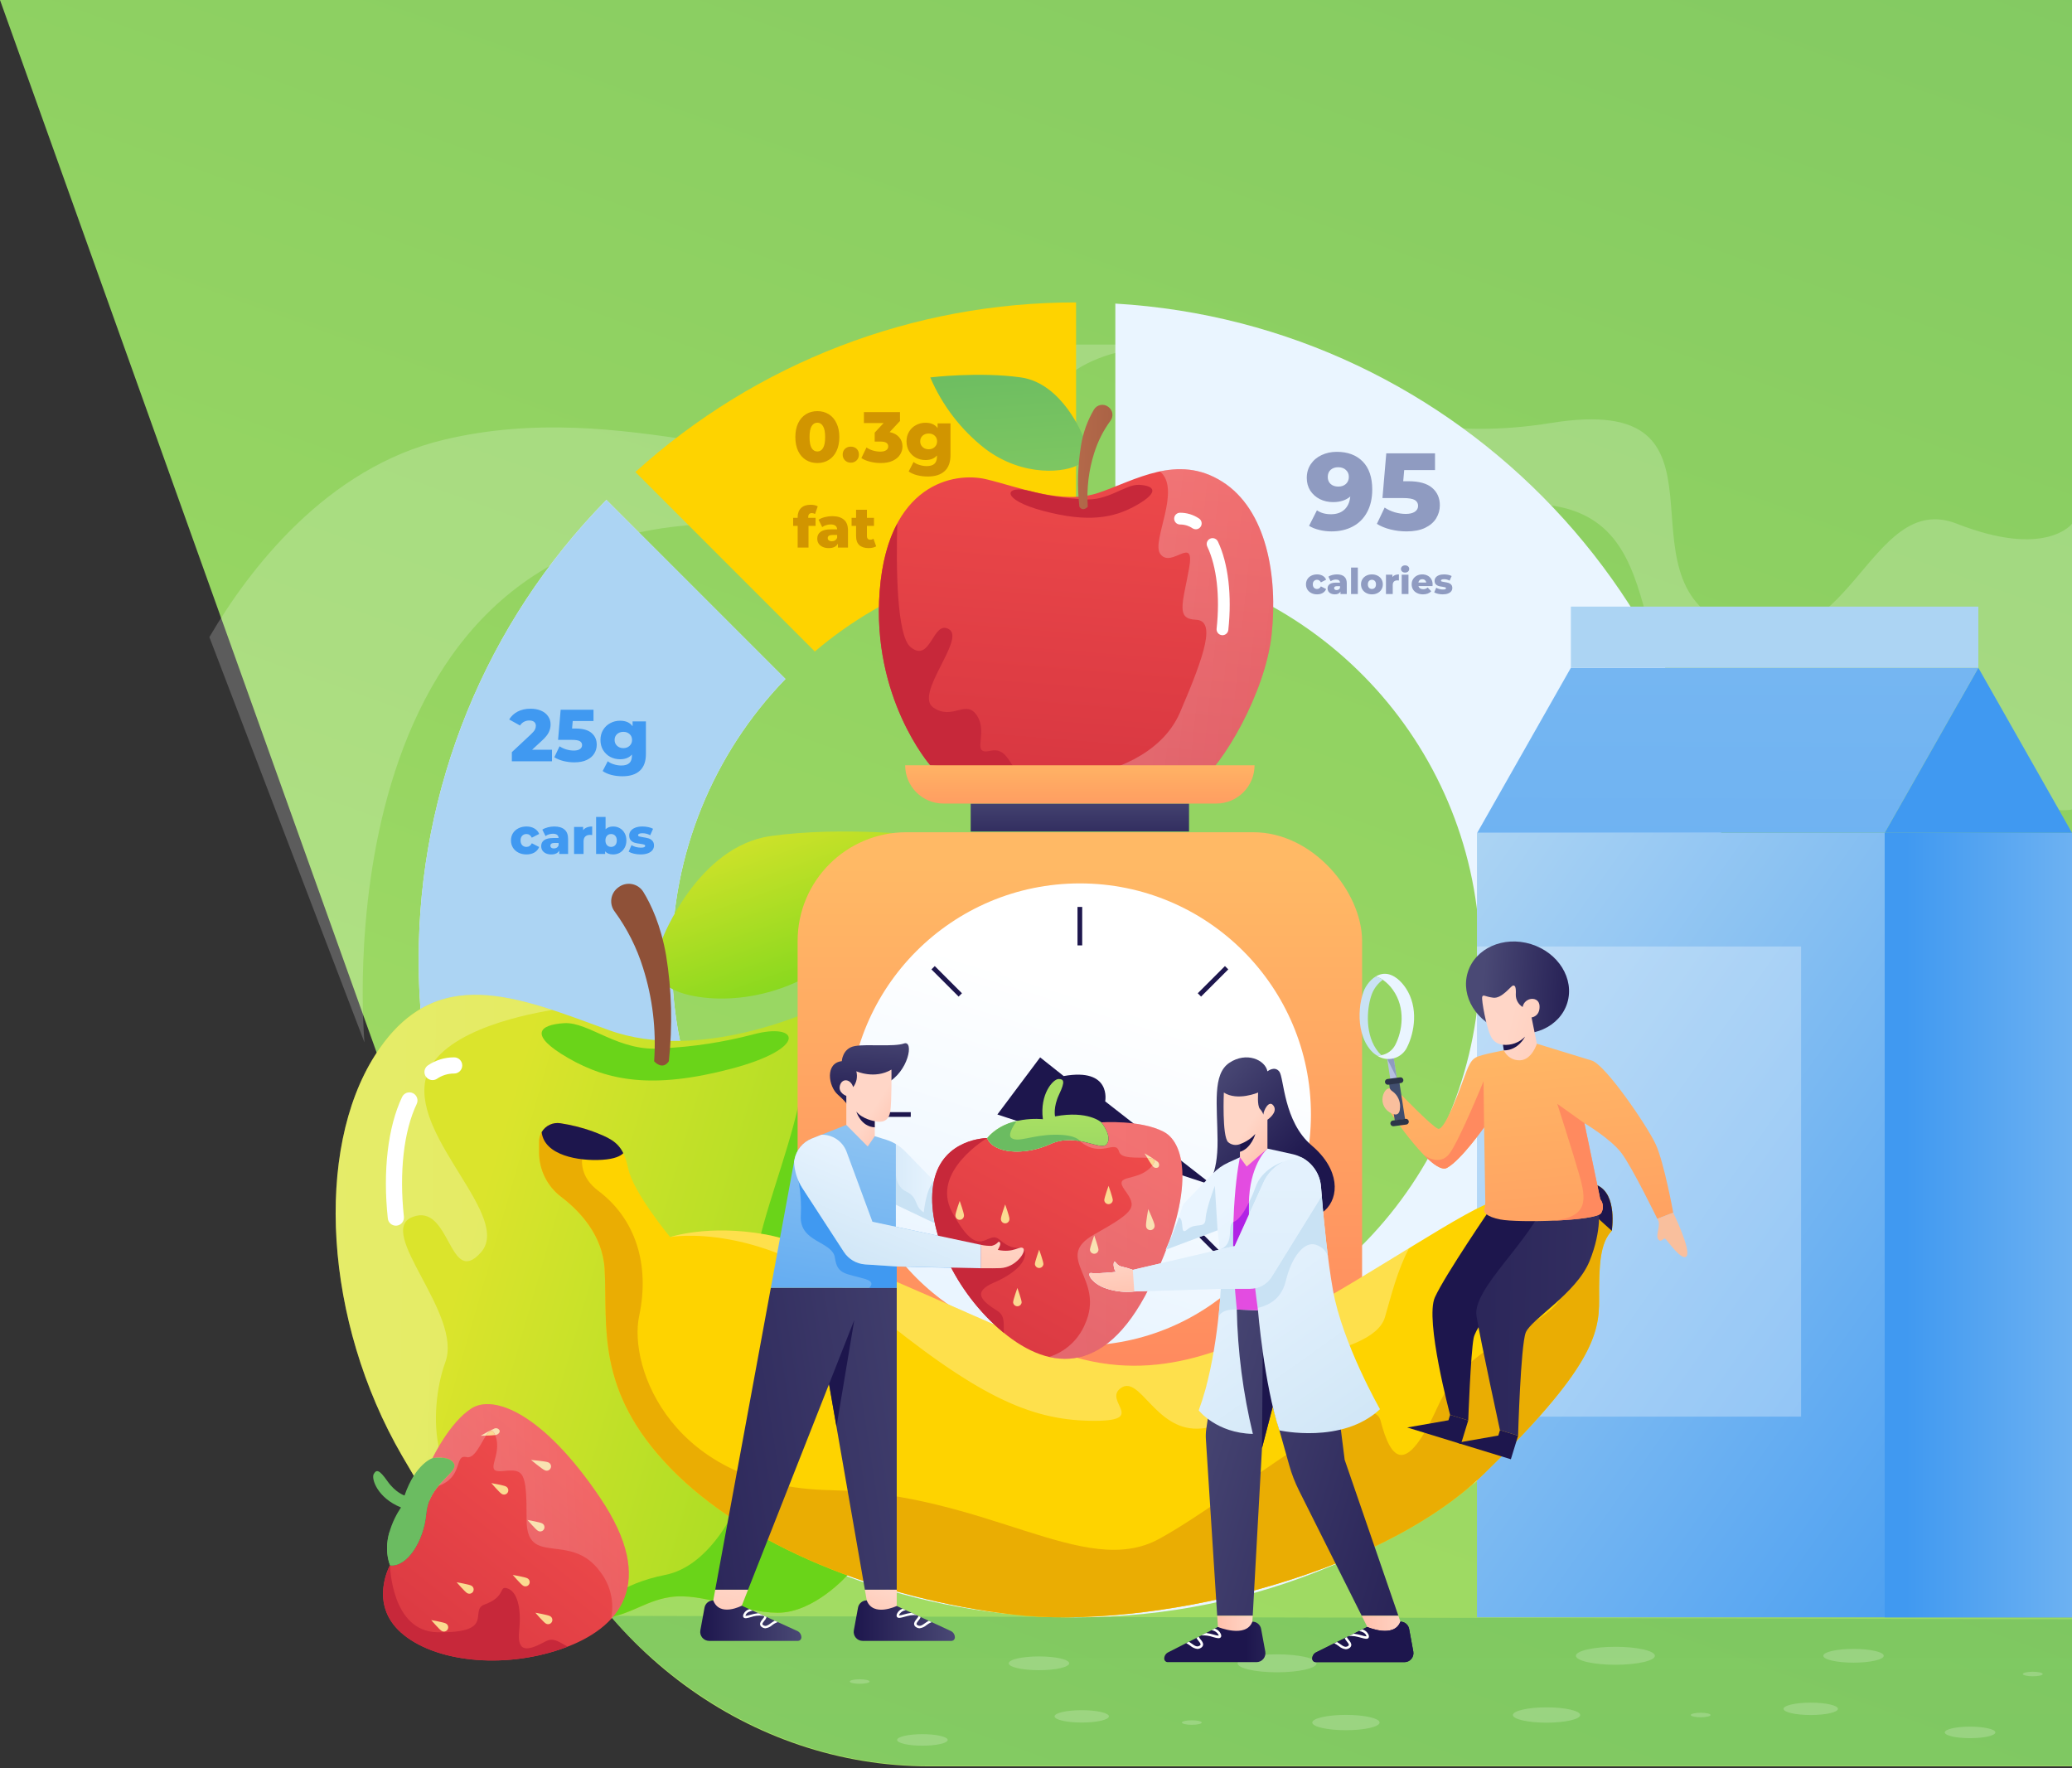 <svg width="872" height="744" viewBox="0 0 872 744" fill="none" xmlns="http://www.w3.org/2000/svg">
<rect x="0" y="0" width="872" height="744" fill="#333333" stroke="none"/>
<path d="M872 0H0L221.312 618.425C248.226 693.636 315.723 743.3 391.021 743.3H872V0Z" fill="url(#paint0_linear)"/>
<path d="M872 743V681.417L256.757 679.99C290.607 718.39 337.826 743 391.021 743H872Z" fill="url(#paint1_linear)"/>
<ellipse opacity="0.2" cx="537.459" cy="699.933" rx="16.618" ry="3.782" fill="white"/>
<ellipse opacity="0.2" cx="455.25" cy="722.258" rx="11.443" ry="2.605" fill="white"/>
<ellipse opacity="0.2" cx="361.794" cy="707.603" rx="4.179" ry="0.951" fill="white"/>
<ellipse opacity="0.2" cx="501.57" cy="724.862" rx="4.179" ry="0.951" fill="white"/>
<ellipse opacity="0.2" cx="566.432" cy="724.862" rx="14.165" ry="3.224" fill="white"/>
<ellipse opacity="0.2" cx="388.192" cy="732.179" rx="10.647" ry="2.424" fill="white"/>
<ellipse opacity="0.2" cx="437.244" cy="699.934" rx="12.721" ry="2.896" fill="white"/>
<ellipse opacity="0.2" cx="679.84" cy="696.765" rx="16.618" ry="3.782" fill="white"/>
<ellipse opacity="0.2" cx="762.047" cy="719.09" rx="11.443" ry="2.605" fill="white"/>
<ellipse opacity="0.2" cx="855.503" cy="704.435" rx="4.179" ry="0.951" fill="white"/>
<ellipse opacity="0.2" cx="715.727" cy="721.694" rx="4.179" ry="0.951" fill="white"/>
<ellipse opacity="0.2" cx="650.866" cy="721.694" rx="14.165" ry="3.224" fill="white"/>
<ellipse opacity="0.2" cx="829.105" cy="729.011" rx="10.647" ry="2.424" fill="white"/>
<ellipse opacity="0.2" cx="780.053" cy="696.766" rx="12.721" ry="2.896" fill="white"/>
<path opacity="0.2" d="M376.333 188C329 203.333 263 167 187 185C137.312 196.768 104.725 239.748 88.115 268.1L153.4 438.687C153.4 438.681 132.873 220.611 305.192 220.387C477.511 220.163 397.239 145 501.905 145H440.5C440.5 145 423.667 172.667 376.333 188Z" fill="white"/>
<path opacity="0.2" d="M513.588 145H530C530 145 569.177 191.5 652.667 178C736.157 164.5 677.819 243.68 728.19 263.391C778.561 283.102 786.061 205.675 823.559 220.391C861.057 235.107 872 220.391 872 220.391V340.643C872 340.643 845.43 346.407 832.215 307.704C819 269.001 780.38 322.404 728.19 307.704C676 293.004 711.148 212 642.574 212C574 212 585.333 196.667 554 176C522.667 155.333 513.588 145 513.588 145Z" fill="white"/>
<path d="M469.387 127.754V234.641C554.022 242.927 619.533 312.446 622.782 397.424C626.032 482.402 566.022 556.721 482.267 571.446C398.512 586.171 316.751 536.776 290.822 455.786C290.811 455.761 290.804 455.734 290.802 455.707C290.168 453.746 289.574 451.771 289.019 449.783C288.484 447.841 287.969 445.87 287.493 443.898C287.384 443.452 287.275 443.006 287.176 442.561C286.928 441.511 286.7 440.461 286.476 439.411C286.308 438.599 286.139 437.786 285.976 436.964C285.776 435.993 285.6 435.022 285.421 434.041C285.282 433.248 285.144 432.456 285.015 431.663C284.915 431.069 284.827 430.484 284.738 429.89C284.629 429.167 284.52 428.444 284.421 427.72C284.362 427.32 284.312 426.927 284.263 426.531C284.163 425.808 284.063 425.094 283.986 424.371C283.857 423.351 283.748 422.33 283.649 421.3C283.6 420.884 283.56 420.468 283.52 420.042C283.441 419.15 283.362 418.249 283.292 417.357C283.203 416.267 283.124 415.168 283.064 414.068V413.989C283.014 413.137 282.964 412.289 282.935 411.433C282.915 411.126 282.905 410.819 282.895 410.512C282.865 409.789 282.836 409.056 282.826 408.323C282.806 407.818 282.796 407.323 282.796 406.817C282.776 405.856 282.766 404.895 282.766 403.934C282.704 359.812 299.849 317.404 330.558 285.723L255.207 210.364C204.482 262.014 176.104 331.54 176.198 403.933C176.198 406.152 176.224 408.362 176.277 410.561C176.297 411.661 176.337 412.761 176.377 413.861C176.407 414.733 176.436 415.605 176.477 416.476C176.497 416.833 176.507 417.189 176.526 417.546C176.556 418.2 176.595 418.854 176.635 419.508C176.685 420.419 176.735 421.331 176.804 422.232C176.844 422.945 176.893 423.668 176.943 424.392C176.983 424.937 177.022 425.482 177.072 426.017C177.141 426.917 177.221 427.83 177.3 428.732C177.379 429.673 177.468 430.614 177.567 431.546C177.646 432.398 177.735 433.246 177.825 434.102C177.915 434.958 178.013 435.816 178.125 436.668C178.244 437.748 178.383 438.818 178.525 439.888C178.667 440.958 178.812 442.028 178.961 443.088C179.566 447.355 180.266 451.588 181.061 455.788C205.323 583.797 317.798 680.599 452.871 680.599C605.671 680.599 729.535 556.731 729.535 403.935C729.528 256.674 614.496 136.294 469.387 127.754Z" fill="#EAF5FF"/>
<path d="M289.019 449.783C288.484 447.841 287.969 445.87 287.493 443.898C287.384 443.452 287.275 443.006 287.176 442.561C286.928 441.511 286.7 440.461 286.476 439.411C286.308 438.599 286.139 437.786 285.976 436.964C285.776 435.993 285.6 435.022 285.421 434.041C285.282 433.248 285.144 432.456 285.015 431.663C284.915 431.069 284.827 430.484 284.738 429.89C284.629 429.167 284.52 428.444 284.421 427.72C284.362 427.32 284.302 426.927 284.263 426.531C284.154 425.818 284.063 425.094 283.986 424.371C283.857 423.351 283.748 422.33 283.649 421.3C283.6 420.884 283.56 420.468 283.52 420.042C283.431 419.15 283.362 418.259 283.292 417.357C283.203 416.267 283.124 415.168 283.064 414.068V413.989C283.005 413.137 282.964 412.289 282.935 411.433C282.915 411.126 282.905 410.819 282.895 410.512C282.865 409.789 282.836 409.056 282.826 408.323C282.806 407.823 282.796 407.323 282.796 406.817C282.776 405.856 282.766 404.895 282.766 403.934C282.704 359.812 299.849 317.404 330.558 285.723L255.207 210.369C204.483 262.018 176.105 331.542 176.198 403.933C176.198 406.152 176.224 408.362 176.277 410.561C176.297 411.661 176.337 412.761 176.377 413.861C176.407 414.733 176.436 415.605 176.477 416.477C176.497 416.834 176.507 417.19 176.526 417.547C176.556 418.201 176.595 418.855 176.635 419.509C176.685 420.42 176.735 421.332 176.804 422.233C176.844 422.946 176.893 423.67 176.943 424.393C176.983 424.938 177.022 425.483 177.072 426.018C177.141 426.918 177.221 427.831 177.3 428.733C177.379 429.674 177.468 430.605 177.567 431.547C177.646 432.399 177.735 433.247 177.825 434.103C177.915 434.959 178.013 435.817 178.125 436.669C178.244 437.749 178.383 438.819 178.525 439.889C178.667 440.959 178.812 442.029 178.961 443.089C179.566 447.356 180.266 451.589 181.061 455.789H290.831C290.82 455.764 290.813 455.737 290.811 455.71C290.169 453.745 289.584 451.774 289.019 449.783Z" fill="#ACD4F3"/>
<path d="M342.917 274.153C373.607 248.072 412.584 233.778 452.859 233.835V127.263C384.316 127.167 318.195 152.612 267.4 198.634L342.917 274.153Z" fill="#FED300"/>
<g clip-path="url(#clip0)">
<path d="M232.303 315.5V320.367H215.408V316.523L223.53 308.928C224.315 308.184 224.842 307.554 225.111 307.037C225.38 306.5 225.514 305.962 225.514 305.425C225.514 304.722 225.276 304.175 224.801 303.782C224.326 303.389 223.633 303.193 222.724 303.193C221.918 303.193 221.174 303.379 220.492 303.751C219.831 304.102 219.283 304.619 218.849 305.301L214.292 302.759C215.139 301.354 216.328 300.248 217.857 299.442C219.386 298.636 221.195 298.233 223.282 298.233C224.935 298.233 226.392 298.502 227.653 299.039C228.934 299.576 229.926 300.351 230.629 301.364C231.352 302.356 231.714 303.513 231.714 304.836C231.714 306.014 231.456 307.13 230.939 308.184C230.443 309.217 229.472 310.395 228.025 311.718L223.933 315.5H232.303ZM242.212 306.572C245.25 306.572 247.492 307.192 248.939 308.432C250.406 309.672 251.14 311.325 251.14 313.392C251.14 314.735 250.788 315.975 250.086 317.112C249.404 318.228 248.35 319.127 246.924 319.809C245.518 320.47 243.772 320.801 241.685 320.801C240.155 320.801 238.636 320.615 237.128 320.243C235.64 319.871 234.358 319.344 233.284 318.662L235.485 314.043C236.353 314.622 237.303 315.066 238.337 315.376C239.391 315.686 240.445 315.841 241.499 315.841C242.553 315.841 243.39 315.645 244.01 315.252C244.65 314.839 244.971 314.27 244.971 313.547C244.971 312.824 244.661 312.276 244.041 311.904C243.421 311.532 242.325 311.346 240.755 311.346H234.865L235.95 298.667H249.776V303.41H241.034L240.755 306.572H242.212ZM271.83 303.565V317.298C271.83 320.419 270.982 322.754 269.288 324.304C267.593 325.875 265.154 326.66 261.972 326.66C260.318 326.66 258.768 326.474 257.322 326.102C255.875 325.73 254.645 325.182 253.633 324.459L255.772 320.336C256.454 320.894 257.311 321.328 258.345 321.638C259.399 321.969 260.432 322.134 261.445 322.134C262.995 322.134 264.131 321.793 264.855 321.111C265.578 320.429 265.94 319.416 265.94 318.073V317.515C264.803 318.838 263.139 319.499 260.949 319.499C259.461 319.499 258.086 319.168 256.826 318.507C255.565 317.825 254.563 316.874 253.819 315.655C253.075 314.415 252.703 312.989 252.703 311.377C252.703 309.786 253.075 308.38 253.819 307.161C254.563 305.921 255.565 304.97 256.826 304.309C258.086 303.627 259.461 303.286 260.949 303.286C263.346 303.286 265.103 304.061 266.219 305.611V303.565H271.83ZM262.344 314.818C263.398 314.818 264.266 314.498 264.948 313.857C265.65 313.216 266.002 312.39 266.002 311.377C266.002 310.364 265.661 309.548 264.979 308.928C264.297 308.287 263.418 307.967 262.344 307.967C261.269 307.967 260.38 308.287 259.678 308.928C258.996 309.548 258.655 310.364 258.655 311.377C258.655 312.39 259.006 313.216 259.709 313.857C260.411 314.498 261.29 314.818 262.344 314.818Z" fill="#4099F1"/>
<g clip-path="url(#clip1)">
<path d="M221.576 359.556C220.316 359.556 219.189 359.304 218.195 358.8C217.201 358.296 216.424 357.596 215.864 356.7C215.318 355.804 215.045 354.789 215.045 353.655C215.045 352.521 215.318 351.513 215.864 350.631C216.424 349.735 217.201 349.042 218.195 348.552C219.189 348.048 220.316 347.796 221.576 347.796C222.864 347.796 223.977 348.076 224.915 348.636C225.853 349.182 226.518 349.945 226.91 350.925L223.823 352.5C223.305 351.478 222.549 350.967 221.555 350.967C220.841 350.967 220.246 351.205 219.77 351.681C219.308 352.157 219.077 352.815 219.077 353.655C219.077 354.509 219.308 355.181 219.77 355.671C220.246 356.147 220.841 356.385 221.555 356.385C222.549 356.385 223.305 355.874 223.823 354.852L226.91 356.427C226.518 357.407 225.853 358.177 224.915 358.737C223.977 359.283 222.864 359.556 221.576 359.556ZM233.263 347.796C235.153 347.796 236.595 348.23 237.589 349.098C238.583 349.952 239.08 351.268 239.08 353.046V359.367H235.363V357.897C234.789 359.003 233.669 359.556 232.003 359.556C231.121 359.556 230.358 359.402 229.714 359.094C229.07 358.786 228.58 358.373 228.244 357.855C227.922 357.323 227.761 356.721 227.761 356.049C227.761 354.971 228.174 354.138 229 353.55C229.826 352.948 231.1 352.647 232.822 352.647H235.09C235.02 351.443 234.215 350.841 232.675 350.841C232.129 350.841 231.576 350.932 231.016 351.114C230.456 351.282 229.98 351.52 229.588 351.828L228.244 349.119C228.874 348.699 229.637 348.377 230.533 348.153C231.443 347.915 232.353 347.796 233.263 347.796ZM233.116 357.036C233.578 357.036 233.984 356.924 234.334 356.7C234.684 356.476 234.936 356.147 235.09 355.713V354.726H233.368C232.206 354.726 231.625 355.111 231.625 355.881C231.625 356.231 231.758 356.511 232.024 356.721C232.29 356.931 232.654 357.036 233.116 357.036ZM245.4 349.35C245.806 348.832 246.331 348.447 246.975 348.195C247.633 347.929 248.382 347.796 249.222 347.796V351.387C248.858 351.345 248.557 351.324 248.319 351.324C247.465 351.324 246.793 351.555 246.303 352.017C245.827 352.479 245.589 353.186 245.589 354.138V359.367H241.599V347.985H245.4V349.35ZM258.029 347.796C259.065 347.796 260.003 348.034 260.843 348.51C261.697 348.986 262.369 349.672 262.859 350.568C263.363 351.45 263.615 352.479 263.615 353.655C263.615 354.831 263.363 355.867 262.859 356.763C262.369 357.659 261.697 358.352 260.843 358.842C260.003 359.318 259.065 359.556 258.029 359.556C256.531 359.556 255.411 359.115 254.669 358.233V359.367H250.868V343.785H254.858V348.972C255.628 348.188 256.685 347.796 258.029 347.796ZM257.189 356.385C257.889 356.385 258.463 356.147 258.911 355.671C259.359 355.181 259.583 354.509 259.583 353.655C259.583 352.815 259.359 352.157 258.911 351.681C258.463 351.205 257.889 350.967 257.189 350.967C256.489 350.967 255.915 351.205 255.467 351.681C255.019 352.157 254.795 352.815 254.795 353.655C254.795 354.509 255.019 355.181 255.467 355.671C255.915 356.147 256.489 356.385 257.189 356.385ZM269.607 359.556C268.655 359.556 267.717 359.451 266.793 359.241C265.869 359.017 265.127 358.73 264.567 358.38L265.764 355.65C266.282 355.972 266.898 356.231 267.612 356.427C268.326 356.609 269.033 356.7 269.733 356.7C270.377 356.7 270.832 356.637 271.098 356.511C271.378 356.371 271.518 356.175 271.518 355.923C271.518 355.671 271.35 355.496 271.014 355.398C270.692 355.286 270.174 355.181 269.46 355.083C268.55 354.971 267.773 354.824 267.129 354.642C266.499 354.46 265.953 354.124 265.491 353.634C265.029 353.144 264.798 352.458 264.798 351.576C264.798 350.848 265.015 350.204 265.449 349.644C265.883 349.07 266.513 348.622 267.339 348.3C268.179 347.964 269.18 347.796 270.342 347.796C271.168 347.796 271.987 347.88 272.799 348.048C273.611 348.216 274.29 348.454 274.836 348.762L273.639 351.471C272.631 350.911 271.539 350.631 270.363 350.631C269.733 350.631 269.271 350.708 268.977 350.862C268.683 351.002 268.536 351.191 268.536 351.429C268.536 351.695 268.697 351.884 269.019 351.996C269.341 352.094 269.873 352.199 270.615 352.311C271.553 352.451 272.33 352.612 272.946 352.794C273.562 352.976 274.094 353.312 274.542 353.802C275.004 354.278 275.235 354.95 275.235 355.818C275.235 356.532 275.018 357.176 274.584 357.75C274.15 358.31 273.506 358.751 272.652 359.073C271.812 359.395 270.797 359.556 269.607 359.556Z" fill="#4099F1"/>
</g>
</g>
<g clip-path="url(#clip2)">
<path d="M343.995 194.849C342.195 194.849 340.595 194.419 339.195 193.559C337.795 192.699 336.695 191.449 335.895 189.809C335.115 188.149 334.725 186.189 334.725 183.929C334.725 181.669 335.115 179.719 335.895 178.079C336.695 176.419 337.795 175.159 339.195 174.299C340.595 173.439 342.195 173.009 343.995 173.009C345.775 173.009 347.365 173.439 348.765 174.299C350.165 175.159 351.255 176.419 352.035 178.079C352.835 179.719 353.235 181.669 353.235 183.929C353.235 186.189 352.835 188.149 352.035 189.809C351.255 191.449 350.165 192.699 348.765 193.559C347.365 194.419 345.775 194.849 343.995 194.849ZM343.995 189.989C344.995 189.989 345.785 189.509 346.365 188.549C346.965 187.569 347.265 186.029 347.265 183.929C347.265 181.829 346.965 180.299 346.365 179.339C345.785 178.359 344.995 177.869 343.995 177.869C342.975 177.869 342.165 178.359 341.565 179.339C340.985 180.299 340.695 181.829 340.695 183.929C340.695 186.029 340.985 187.569 341.565 188.549C342.165 189.509 342.975 189.989 343.995 189.989ZM358.062 194.699C357.102 194.699 356.292 194.379 355.632 193.739C354.972 193.099 354.642 192.289 354.642 191.309C354.642 190.309 354.962 189.499 355.602 188.879C356.262 188.259 357.082 187.949 358.062 187.949C359.062 187.949 359.882 188.259 360.522 188.879C361.162 189.499 361.482 190.309 361.482 191.309C361.482 192.289 361.152 193.099 360.492 193.739C359.852 194.379 359.042 194.699 358.062 194.699ZM374.411 181.829C376.151 182.189 377.481 182.909 378.401 183.989C379.341 185.049 379.811 186.339 379.811 187.859C379.811 189.099 379.471 190.249 378.791 191.309C378.131 192.369 377.111 193.229 375.731 193.889C374.371 194.529 372.681 194.849 370.661 194.849C369.181 194.849 367.711 194.669 366.251 194.309C364.811 193.949 363.561 193.439 362.501 192.779L364.661 188.309C365.481 188.869 366.401 189.299 367.421 189.599C368.461 189.899 369.481 190.049 370.481 190.049C371.501 190.049 372.311 189.859 372.911 189.479C373.511 189.099 373.811 188.559 373.811 187.859C373.811 186.499 372.741 185.819 370.601 185.819H368.111V182.069L371.861 178.019H363.581V173.429H378.761V177.149L374.411 181.829ZM400.017 178.169V191.459C400.017 194.479 399.197 196.739 397.557 198.239C395.917 199.759 393.557 200.519 390.477 200.519C388.877 200.519 387.377 200.339 385.977 199.979C384.577 199.619 383.387 199.089 382.407 198.389L384.477 194.399C385.137 194.939 385.967 195.359 386.967 195.659C387.987 195.979 388.987 196.139 389.967 196.139C391.467 196.139 392.567 195.809 393.267 195.149C393.967 194.489 394.317 193.509 394.317 192.209V191.669C393.217 192.949 391.607 193.589 389.487 193.589C388.047 193.589 386.717 193.269 385.497 192.629C384.277 191.969 383.307 191.049 382.587 189.869C381.867 188.669 381.507 187.289 381.507 185.729C381.507 184.189 381.867 182.829 382.587 181.649C383.307 180.449 384.277 179.529 385.497 178.889C386.717 178.229 388.047 177.899 389.487 177.899C391.807 177.899 393.507 178.649 394.587 180.149V178.169H400.017ZM390.837 189.059C391.857 189.059 392.697 188.749 393.357 188.129C394.037 187.509 394.377 186.709 394.377 185.729C394.377 184.749 394.047 183.959 393.387 183.359C392.727 182.739 391.877 182.429 390.837 182.429C389.797 182.429 388.937 182.739 388.257 183.359C387.597 183.959 387.267 184.749 387.267 185.729C387.267 186.709 387.607 187.509 388.287 188.129C388.967 188.749 389.817 189.059 390.837 189.059Z" fill="#D19500"/>
<g clip-path="url(#clip3)">
<path d="M340.137 217.901H343.233V221.309H340.257V230.429H335.697V221.309H333.801V217.901H335.697V217.565C335.697 215.981 336.169 214.725 337.113 213.797C338.073 212.869 339.409 212.405 341.121 212.405C341.697 212.405 342.257 212.461 342.801 212.573C343.345 212.685 343.793 212.853 344.145 213.077L343.017 216.293C342.569 216.037 342.113 215.909 341.649 215.909C341.169 215.909 340.793 216.053 340.521 216.341C340.265 216.629 340.137 217.053 340.137 217.613V217.901ZM350.229 217.205C352.389 217.205 354.037 217.701 355.173 218.693C356.309 219.669 356.877 221.173 356.877 223.205V230.429H352.629V228.749C351.973 230.013 350.693 230.645 348.789 230.645C347.781 230.645 346.909 230.469 346.173 230.117C345.437 229.765 344.877 229.293 344.493 228.701C344.125 228.093 343.941 227.405 343.941 226.637C343.941 225.405 344.413 224.453 345.357 223.781C346.301 223.093 347.757 222.749 349.725 222.749H352.317C352.237 221.373 351.317 220.685 349.557 220.685C348.933 220.685 348.301 220.789 347.661 220.997C347.021 221.189 346.477 221.461 346.029 221.813L344.493 218.717C345.213 218.237 346.085 217.869 347.109 217.613C348.149 217.341 349.189 217.205 350.229 217.205ZM350.061 227.765C350.589 227.765 351.053 227.637 351.453 227.381C351.853 227.125 352.141 226.749 352.317 226.253V225.125H350.349C349.021 225.125 348.357 225.565 348.357 226.445C348.357 226.845 348.509 227.165 348.813 227.405C349.117 227.645 349.533 227.765 350.061 227.765ZM368.731 229.901C368.347 230.141 367.875 230.325 367.315 230.453C366.771 230.581 366.187 230.645 365.563 230.645C363.867 230.645 362.563 230.229 361.651 229.397C360.739 228.565 360.283 227.325 360.283 225.677V221.309H358.387V217.901H360.283V214.517H364.843V217.901H367.819V221.309H364.843V225.629C364.843 226.093 364.963 226.461 365.203 226.733C365.459 226.989 365.795 227.117 366.211 227.117C366.739 227.117 367.203 226.981 367.603 226.709L368.731 229.901Z" fill="#D19500"/>
</g>
</g>
<g clip-path="url(#clip4)">
<path d="M562.558 190.131C567.189 190.131 570.838 191.496 573.506 194.225C576.174 196.954 577.508 200.88 577.508 206.001C577.508 209.681 576.787 212.855 575.346 215.523C573.935 218.16 571.927 220.169 569.32 221.549C566.744 222.929 563.754 223.619 560.35 223.619C558.541 223.619 556.808 223.404 555.152 222.975C553.496 222.576 552.085 222.009 550.92 221.273L554.232 214.741C555.796 215.845 557.774 216.397 560.166 216.397C562.466 216.397 564.321 215.768 565.732 214.511C567.173 213.223 568.017 211.368 568.262 208.945C566.422 210.509 564.015 211.291 561.04 211.291C559.016 211.291 557.161 210.877 555.474 210.049C553.787 209.19 552.438 207.994 551.426 206.461C550.445 204.897 549.954 203.118 549.954 201.125C549.954 198.948 550.506 197.031 551.61 195.375C552.745 193.688 554.263 192.4 556.164 191.511C558.096 190.591 560.227 190.131 562.558 190.131ZM563.202 204.759C564.521 204.759 565.594 204.391 566.422 203.655C567.25 202.888 567.664 201.892 567.664 200.665C567.664 199.469 567.25 198.503 566.422 197.767C565.625 197 564.536 196.617 563.156 196.617C561.868 196.617 560.81 196.985 559.982 197.721C559.185 198.457 558.786 199.454 558.786 200.711C558.786 201.938 559.185 202.919 559.982 203.655C560.81 204.391 561.883 204.759 563.202 204.759ZM592.707 202.505C597.215 202.505 600.542 203.425 602.689 205.265C604.866 207.105 605.955 209.558 605.955 212.625C605.955 214.618 605.434 216.458 604.391 218.145C603.379 219.801 601.815 221.135 599.699 222.147C597.614 223.128 595.022 223.619 591.925 223.619C589.656 223.619 587.402 223.343 585.163 222.791C582.955 222.239 581.054 221.457 579.459 220.445L582.725 213.591C584.013 214.45 585.424 215.109 586.957 215.569C588.521 216.029 590.085 216.259 591.649 216.259C593.213 216.259 594.455 215.968 595.375 215.385C596.326 214.772 596.801 213.928 596.801 212.855C596.801 211.782 596.341 210.969 595.421 210.417C594.501 209.865 592.876 209.589 590.545 209.589H581.805L583.415 190.775H603.931V197.813H590.959L590.545 202.505H592.707Z" fill="#8F9BC1"/>
<g clip-path="url(#clip5)">
<path d="M554.288 250.11C553.388 250.11 552.583 249.93 551.873 249.57C551.163 249.21 550.608 248.71 550.208 248.07C549.818 247.43 549.623 246.705 549.623 245.895C549.623 245.085 549.818 244.365 550.208 243.735C550.608 243.095 551.163 242.6 551.873 242.25C552.583 241.89 553.388 241.71 554.288 241.71C555.208 241.71 556.003 241.91 556.673 242.31C557.343 242.7 557.818 243.245 558.098 243.945L555.893 245.07C555.523 244.34 554.983 243.975 554.273 243.975C553.763 243.975 553.338 244.145 552.998 244.485C552.668 244.825 552.503 245.295 552.503 245.895C552.503 246.505 552.668 246.985 552.998 247.335C553.338 247.675 553.763 247.845 554.273 247.845C554.983 247.845 555.523 247.48 555.893 246.75L558.098 247.875C557.818 248.575 557.343 249.125 556.673 249.525C556.003 249.915 555.208 250.11 554.288 250.11ZM562.636 241.71C563.986 241.71 565.016 242.02 565.726 242.64C566.436 243.25 566.791 244.19 566.791 245.46V249.975H564.136V248.925C563.726 249.715 562.926 250.11 561.736 250.11C561.106 250.11 560.561 250 560.101 249.78C559.641 249.56 559.291 249.265 559.051 248.895C558.821 248.515 558.706 248.085 558.706 247.605C558.706 246.835 559.001 246.24 559.591 245.82C560.181 245.39 561.091 245.175 562.321 245.175H563.941C563.891 244.315 563.316 243.885 562.216 243.885C561.826 243.885 561.431 243.95 561.031 244.08C560.631 244.2 560.291 244.37 560.011 244.59L559.051 242.655C559.501 242.355 560.046 242.125 560.686 241.965C561.336 241.795 561.986 241.71 562.636 241.71ZM562.531 248.31C562.861 248.31 563.151 248.23 563.401 248.07C563.651 247.91 563.831 247.675 563.941 247.365V246.66H562.711C561.881 246.66 561.466 246.935 561.466 247.485C561.466 247.735 561.561 247.935 561.751 248.085C561.941 248.235 562.201 248.31 562.531 248.31ZM568.59 238.845H571.44V249.975H568.59V238.845ZM577.372 250.11C576.502 250.11 575.717 249.93 575.017 249.57C574.317 249.21 573.767 248.71 573.367 248.07C572.977 247.43 572.782 246.705 572.782 245.895C572.782 245.095 572.977 244.375 573.367 243.735C573.767 243.095 574.312 242.6 575.002 242.25C575.702 241.89 576.492 241.71 577.372 241.71C578.252 241.71 579.042 241.89 579.742 242.25C580.442 242.6 580.987 243.095 581.377 243.735C581.767 244.365 581.962 245.085 581.962 245.895C581.962 246.705 581.767 247.43 581.377 248.07C580.987 248.71 580.442 249.21 579.742 249.57C579.042 249.93 578.252 250.11 577.372 250.11ZM577.372 247.845C577.872 247.845 578.282 247.675 578.602 247.335C578.922 246.985 579.082 246.505 579.082 245.895C579.082 245.295 578.922 244.825 578.602 244.485C578.282 244.145 577.872 243.975 577.372 243.975C576.872 243.975 576.462 244.145 576.142 244.485C575.822 244.825 575.662 245.295 575.662 245.895C575.662 246.505 575.822 246.985 576.142 247.335C576.462 247.675 576.872 247.845 577.372 247.845ZM585.997 242.82C586.287 242.45 586.662 242.175 587.122 241.995C587.592 241.805 588.127 241.71 588.727 241.71V244.275C588.467 244.245 588.252 244.23 588.082 244.23C587.472 244.23 586.992 244.395 586.642 244.725C586.302 245.055 586.132 245.56 586.132 246.24V249.975H583.282V241.845H585.997V242.82ZM589.904 241.845H592.754V249.975H589.904V241.845ZM591.329 240.945C590.809 240.945 590.389 240.8 590.069 240.51C589.749 240.22 589.589 239.86 589.589 239.43C589.589 239 589.749 238.64 590.069 238.35C590.389 238.06 590.809 237.915 591.329 237.915C591.849 237.915 592.269 238.055 592.589 238.335C592.909 238.605 593.069 238.955 593.069 239.385C593.069 239.835 592.909 240.21 592.589 240.51C592.269 240.8 591.849 240.945 591.329 240.945ZM602.916 245.925C602.916 245.945 602.901 246.18 602.871 246.63H596.961C597.081 247.05 597.311 247.375 597.651 247.605C598.001 247.825 598.436 247.935 598.956 247.935C599.346 247.935 599.681 247.88 599.961 247.77C600.251 247.66 600.541 247.48 600.831 247.23L602.331 248.79C601.541 249.67 600.386 250.11 598.866 250.11C597.916 250.11 597.081 249.93 596.361 249.57C595.641 249.21 595.081 248.71 594.681 248.07C594.291 247.43 594.096 246.705 594.096 245.895C594.096 245.095 594.286 244.38 594.666 243.75C595.056 243.11 595.591 242.61 596.271 242.25C596.951 241.89 597.716 241.71 598.566 241.71C599.376 241.71 600.111 241.88 600.771 242.22C601.431 242.55 601.951 243.035 602.331 243.675C602.721 244.305 602.916 245.055 602.916 245.925ZM598.581 243.735C598.141 243.735 597.771 243.86 597.471 244.11C597.181 244.36 596.996 244.7 596.916 245.13H600.246C600.166 244.7 599.976 244.36 599.676 244.11C599.386 243.86 599.021 243.735 598.581 243.735ZM607.185 250.11C606.505 250.11 605.835 250.035 605.175 249.885C604.515 249.725 603.985 249.52 603.585 249.27L604.44 247.32C604.81 247.55 605.25 247.735 605.76 247.875C606.27 248.005 606.775 248.07 607.275 248.07C607.735 248.07 608.06 248.025 608.25 247.935C608.45 247.835 608.55 247.695 608.55 247.515C608.55 247.335 608.43 247.21 608.19 247.14C607.96 247.06 607.59 246.985 607.08 246.915C606.43 246.835 605.875 246.73 605.415 246.6C604.965 246.47 604.575 246.23 604.245 245.88C603.915 245.53 603.75 245.04 603.75 244.41C603.75 243.89 603.905 243.43 604.215 243.03C604.525 242.62 604.975 242.3 605.565 242.07C606.165 241.83 606.88 241.71 607.71 241.71C608.3 241.71 608.885 241.77 609.465 241.89C610.045 242.01 610.53 242.18 610.92 242.4L610.065 244.335C609.345 243.935 608.565 243.735 607.725 243.735C607.275 243.735 606.945 243.79 606.735 243.9C606.525 244 606.42 244.135 606.42 244.305C606.42 244.495 606.535 244.63 606.765 244.71C606.995 244.78 607.375 244.855 607.905 244.935C608.575 245.035 609.13 245.15 609.57 245.28C610.01 245.41 610.39 245.65 610.71 246C611.04 246.34 611.205 246.82 611.205 247.44C611.205 247.95 611.05 248.41 610.74 248.82C610.43 249.22 609.97 249.535 609.36 249.765C608.76 249.995 608.035 250.11 607.185 250.11Z" fill="#8F9BC1"/>
</g>
</g>
<path d="M341.973 425.074C341.973 425.074 294.419 447.365 256.273 433.495C218.127 419.625 183.127 404.269 157.781 444.145C132.435 484.021 136.236 555.779 169.256 612.696C202.276 669.613 214.932 680.103 238.933 681.752C262.934 683.401 268.195 674.126 282.033 672.073C295.871 670.02 311.911 678.594 327.312 678.644C342.713 678.694 356.717 662.744 356.717 662.744L341.973 425.074Z" fill="url(#paint2_linear)"/>
<path d="M339.194 433.495C342.631 474.062 307.25 529.348 320.023 551.062C332.796 572.776 316.217 655.517 279.944 662.74C261.1 666.493 252.453 674.748 248.482 681.818C264.682 680.797 270.258 673.818 282.035 672.072C295.87 670.019 311.913 678.593 327.314 678.643C342.715 678.693 356.719 662.743 356.719 662.743L342.05 426.335C339.88 426.483 338.794 428.762 339.194 433.495Z" fill="#6AD419"/>
<path opacity="0.3" d="M210.291 626.49C180.653 633.727 179.991 593.49 187.423 573.19C194.855 552.89 157.702 518.206 173.66 512.1C189.618 505.994 188.909 541.983 202.306 527.122C215.703 512.261 174.048 479.568 179.006 454.696C182.906 435.129 217.759 427.407 232.453 425.004C203.699 415.604 177.753 412.75 157.79 444.151C132.439 484.021 136.236 555.779 169.256 612.696C202.276 669.613 214.932 680.103 238.933 681.752C242.155 681.988 245.389 682.007 248.614 681.81C248.828 656.641 231.433 621.327 210.291 626.49Z" fill="url(#paint3_linear)"/>
<path d="M278.795 394.923C278.795 394.923 293.695 356.137 324.329 351.823C354.963 347.509 390.773 351.823 390.773 351.823C390.773 351.823 379.123 382.456 350.648 404.023C322.173 425.59 290.571 421.223 281.994 415.645C273.417 410.067 278.795 394.923 278.795 394.923Z" fill="url(#paint4_linear)"/>
<path d="M278.883 441.132C291.728 440.522 304.473 438.57 316.912 435.31C336.398 430.03 340.436 441.132 307.646 449.761C274.856 458.39 255.946 454.938 239.118 445.23C222.29 435.522 226.818 431.209 237.392 430.561C247.966 429.913 260.447 442.939 278.883 441.132Z" fill="#6AD419"/>
<path d="M275.288 446.596C275.288 446.596 278.74 450.623 281.472 446.596C283.109 431.752 282.722 416.753 280.322 402.013C278.093 389.278 273.97 380.551 270.732 375.297C269.67 373.59 267.942 372.407 265.967 372.034C263.993 371.661 261.952 372.133 260.341 373.335L260.117 373.501C258.579 374.641 257.562 376.35 257.293 378.245C257.024 380.14 257.524 382.064 258.683 383.588C263.938 390.767 267.97 398.767 270.613 407.262C274.65 419.959 276.237 433.307 275.288 446.596Z" fill="url(#paint5_linear)"/>
<path d="M166.593 515.777C166.717 515.777 166.84 515.77 166.963 515.757C167.861 515.661 168.684 515.212 169.25 514.508C169.817 513.805 170.08 512.905 169.982 512.007C167.958 493.281 169.922 475.983 175.371 464.547C176.18 462.85 175.46 460.818 173.762 460.009C172.065 459.201 170.034 459.921 169.225 461.618C163.248 474.161 161.057 492.793 163.213 512.738C163.397 514.466 164.855 515.777 166.593 515.777Z" fill="white"/>
<path d="M182.035 454.519C182.678 454.519 183.307 454.336 183.85 453.992C185.99 452.516 188.532 451.734 191.132 451.752C193.012 451.752 194.536 450.228 194.536 448.348C194.536 446.468 193.012 444.944 191.132 444.944C187.245 444.925 183.442 446.071 180.214 448.235C178.932 449.045 178.339 450.605 178.762 452.062C179.184 453.518 180.518 454.52 182.035 454.519Z" fill="white"/>
<path d="M455.789 183.565C455.789 183.565 447.235 161.3 429.65 158.823C412.065 156.346 391.508 158.823 391.508 158.823C396.532 170.598 404.456 180.908 414.542 188.792C430.889 201.176 449.029 198.667 453.953 195.463C458.877 192.259 455.789 183.565 455.789 183.565Z" fill="url(#paint6_linear)"/>
<path d="M391.511 322.042C391.511 322.042 366.743 293.807 370.211 248.73C373.679 203.653 401.411 198.451 415.037 201.671C428.663 204.891 446.987 212.571 462.343 207.371C477.699 202.171 495.532 190.777 514.355 202.665C533.178 214.553 537.802 242.623 535.155 267.065C532.508 291.507 514.68 322.049 503.782 330.099L391.511 322.042Z" fill="url(#paint7_linear)"/>
<path opacity="0.3" d="M514.355 202.661C505.336 196.961 496.544 196.619 488.142 198.371C497.399 205.958 484.456 227.599 488.267 233.043C492.89 239.643 503.128 224.457 500.401 239.317C497.674 254.177 494.871 260.452 503.245 260.783C511.619 261.114 507.42 274.653 496.625 299.75C488.565 318.487 466.534 324.707 455.883 326.657L503.783 330.091C514.683 322.042 532.513 291.491 535.156 267.057C537.799 242.623 533.179 214.549 514.355 202.661Z" fill="url(#paint8_linear)"/>
<path d="M514.48 267.298C514.39 267.298 514.3 267.293 514.211 267.283C513.557 267.214 512.958 266.887 512.545 266.376C512.132 265.864 511.94 265.209 512.011 264.555C513.483 250.931 512.055 238.346 508.09 230.026C507.691 229.225 507.756 228.271 508.259 227.531C508.761 226.791 509.624 226.379 510.516 226.454C511.408 226.53 512.189 227.08 512.561 227.894C516.91 237.02 518.504 250.576 516.935 265.087C516.8 266.342 515.742 267.295 514.48 267.298Z" fill="white"/>
<path d="M428.138 324.668C424.713 321.094 423.185 314.49 416.938 315.932C408.352 317.913 415.947 308.997 411.324 301.402C406.701 293.807 401.087 303.383 392.83 297.769C384.573 292.155 406.37 269.039 399.435 264.821C392.5 260.603 391.835 279.275 383.254 272.34C377.238 267.482 377.139 237.656 377.619 220.24C373.876 227.225 371.15 236.51 370.21 248.732C366.743 293.809 391.51 322.044 391.51 322.044L428.138 324.668Z" fill="#C7283A"/>
<path d="M503.245 222.73C502.777 222.73 502.319 222.598 501.924 222.347C500.366 221.273 498.516 220.704 496.624 220.717C495.256 220.717 494.147 219.608 494.147 218.24C494.147 216.872 495.256 215.763 496.624 215.763C499.452 215.751 502.218 216.587 504.566 218.163C505.499 218.752 505.929 219.887 505.622 220.947C505.315 222.006 504.344 222.735 503.241 222.734L503.245 222.73Z" fill="white"/>
<path d="M455.738 210.092C448.365 209.741 441.048 208.621 433.908 206.749C422.722 203.717 420.408 210.092 439.227 215.049C458.046 220.006 468.907 218.021 478.566 212.449C488.225 206.877 485.625 204.4 479.557 204.028C473.489 203.656 466.322 211.129 455.738 210.092Z" fill="#C7283A"/>
<path d="M457.803 213.23C457.803 213.23 455.822 215.541 454.252 213.23C453.312 204.708 453.535 196.098 454.913 187.636C455.762 182.222 457.63 177.018 460.418 172.3C461.027 171.321 462.019 170.641 463.153 170.427C464.286 170.213 465.457 170.484 466.382 171.174L466.511 171.274C467.394 171.929 467.977 172.91 468.132 173.998C468.287 175.086 467.999 176.19 467.334 177.065C464.317 181.187 462.003 185.779 460.485 190.655C458.168 197.942 457.258 205.603 457.803 213.23Z" fill="url(#paint9_linear)"/>
<rect x="335.677" y="350.213" width="237.56" height="237.56" rx="45.749" fill="url(#paint10_linear)"/>
<circle cx="454.457" cy="468.993" r="97.251" fill="url(#paint11_linear)"/>
<rect x="453.466" y="381.649" width="1.981" height="16.181" fill="#1D164D"/>
<rect x="391.995" y="407.932" width="1.981" height="16.182" transform="rotate(-44.999 391.995 407.932)" fill="#1D164D"/>
<rect x="367.113" y="468.002" width="16.182" height="1.981" fill="#1D164D"/>
<rect x="391.995" y="530.054" width="16.181" height="1.981" transform="rotate(-45 391.995 530.054)" fill="#1D164D"/>
<rect x="453.466" y="540.155" width="1.981" height="16.181" fill="#1D164D"/>
<rect x="504.076" y="520.013" width="1.981" height="16.181" transform="rotate(-45.001 504.076 520.013)" fill="#1D164D"/>
<rect x="525.619" y="468.002" width="16.182" height="1.981" fill="#1D164D"/>
<rect x="504.076" y="417.973" width="16.182" height="1.981" transform="rotate(-45 504.076 417.973)" fill="#1D164D"/>
<path d="M447.648 452.814L437.741 444.953L419.741 468.992L510.496 498.864L465.119 463.464C465.119 463.464 467.958 449.181 447.648 452.814Z" fill="#1D164D"/>
<rect x="408.513" y="338.14" width="91.888" height="11.765" fill="url(#paint12_linear)"/>
<path d="M380.937 322.041H527.977C527.977 330.933 520.769 338.141 511.877 338.141H397.037C388.145 338.141 380.937 330.933 380.937 322.041V322.041Z" fill="url(#paint13_linear)"/>
<rect x="621.578" y="350.461" width="250.422" height="330.132" fill="url(#paint14_linear)"/>
<rect x="793.17" y="350.461" width="78.83" height="330.132" fill="url(#paint15_linear)"/>
<path d="M832.585 350.461H793.17L812.878 315.739L832.586 281.017L852.294 315.739L872.002 350.461H832.585Z" fill="#4099F1"/>
<path d="M661.099 281.018H832.585L793.17 350.461H621.684L661.099 281.018Z" fill="url(#paint16_linear)"/>
<rect x="661.099" y="255.267" width="171.486" height="25.751" fill="#ACD4F3"/>
<rect opacity="0.3" x="621.578" y="398.292" width="136.4" height="197.841" fill="white"/>
<path d="M282.036 520.579C282.036 520.579 266.515 501.921 264.369 491.684C262.223 481.447 258.425 479.465 249.178 475.997C244.859 474.483 240.409 473.372 235.885 472.679C233.637 472.314 231.343 472.955 229.61 474.433C227.877 475.91 226.88 478.074 226.885 480.351V485.061C226.916 492.382 230.366 499.267 236.212 503.674C243.9 509.532 253.668 519.729 254.461 534.104C255.782 558.061 250.379 584.904 282.035 617.668C313.691 650.432 370.084 672.844 426.368 679.435C482.652 686.026 579.273 664.235 624.584 620.144C669.895 576.053 673.09 561.363 672.984 546.832C672.878 532.301 673.368 523.055 678.322 517.937C678.322 517.937 680.822 502.478 672.14 498.737C664.905 495.528 656.647 495.547 649.426 498.788C643.647 501.43 639.561 503.742 629.406 505.475C619.251 507.208 577.436 536.275 545.733 553.112C514.03 569.949 481.278 583.824 441.514 567.312C401.75 550.8 346.271 523.812 322.164 519.474C298.057 515.136 282.036 520.579 282.036 520.579Z" fill="#FED300"/>
<path opacity="0.3" d="M365.896 550.417C410.996 587.452 433.273 597.4 458.705 597.875C484.137 598.35 463.829 589.622 471.754 584.075C479.679 578.528 486.119 601.575 503.954 601.197C521.789 600.819 500.368 587.551 509.961 580.417C519.554 573.283 577.561 572.587 582.861 554.259C585.467 545.259 588.122 534.417 593.019 525.227C577.933 534.467 560.704 545.147 545.73 553.103C514.03 569.945 481.275 583.815 441.511 567.303C401.747 550.791 346.268 523.803 322.161 519.465C298.054 515.127 282.037 520.575 282.037 520.575C282.037 520.575 320.8 513.382 365.896 550.417Z" fill="white"/>
<path d="M672.98 546.828C672.869 532.298 673.364 523.051 678.318 517.933C678.318 517.933 679.869 508.298 676.251 502.398C674.68 511.798 668.245 518.429 662.257 519.465C656.269 520.501 664.613 528.996 657.678 544.59C650.743 560.184 618.527 562.255 605.071 591.905C591.615 621.555 585.357 614.527 581.027 597.87C576.697 581.213 519.31 630.378 487.832 647.57C456.354 664.762 415.616 628.394 349.269 627.07C282.922 625.746 264.369 575.553 268.991 553.758C273.613 531.963 267.34 512.809 251.819 501.132C240.61 492.7 245.589 481.552 249.219 476.006L249.173 475.988C244.854 474.474 240.404 473.363 235.88 472.67C233.632 472.305 231.338 472.946 229.605 474.424C227.872 475.901 226.875 478.065 226.88 480.342V485.052C226.911 492.373 230.361 499.258 236.207 503.665C243.895 509.523 253.663 519.72 254.456 534.095C255.777 558.052 250.374 584.895 282.03 617.659C313.686 650.423 370.079 672.835 426.363 679.426C482.647 686.017 579.268 664.226 624.579 620.135C669.89 576.044 673.091 561.363 672.98 546.828Z" fill="#EAAD03"/>
<path d="M262.319 485.267C259.907 480.336 256.048 478.574 249.177 475.997C244.858 474.483 240.408 473.372 235.884 472.679C232.721 472.159 229.566 473.648 227.956 476.42C229.09 486.269 243.637 488.685 253.471 488.051C258.807 487.706 261.224 486.42 262.319 485.267Z" fill="#1D164D"/>
<path d="M672.135 498.733C669.603 497.631 666.927 496.897 664.187 496.552C664.365 501.229 666.018 505.73 668.911 509.409L678.318 517.937C678.318 517.937 680.813 502.478 672.135 498.733Z" fill="#1D164D"/>
<path d="M252.6 630.346C276.73 666.177 261.188 685.274 236.208 693.914C211.228 702.554 182.555 699.241 168.808 687.043C155.061 674.845 164.134 658.67 164.134 658.67C170.959 659.683 178.383 648.904 179.413 636.77C180.443 624.636 192.732 619.831 191.113 616.07C189.494 612.309 182.034 613.589 182.034 613.589C182.034 613.589 189.147 598.65 198.402 592.689C207.657 586.728 228.469 594.518 252.6 630.346Z" fill="url(#paint17_linear)"/>
<path d="M229.569 690.727C222.613 694.477 217.429 696.099 218.489 686.171C219.549 676.243 217.508 669.78 213.624 668.437C209.74 667.094 213.177 671.876 203.924 675.19C197.147 677.618 208.998 687.352 183.959 686.854C164.617 686.47 164.135 658.673 164.135 658.673L164.129 658.678C164.017 658.878 155.145 674.92 168.808 687.041C182.557 699.241 211.22 702.547 236.208 693.912C237.131 693.593 238.041 693.259 238.937 692.912C235.51 691.182 233.082 688.831 229.569 690.727Z" fill="#C7283A"/>
<path opacity="0.3" d="M252.601 630.346C268.567 654.064 267.161 670.441 257.145 681.316C258.625 674.362 256.98 667.109 252.645 661.474C240.068 644.122 221.545 659.829 221.614 639.381C221.683 618.933 220.385 618.121 211.696 619.038C203.007 619.955 211.567 612.838 208.567 604.318C208.522 604.172 208.466 604.03 208.398 603.893C207.246 600.999 205.977 601.955 204.536 604.122C202.286 607.539 199.625 613.979 196.382 613.17C190.994 611.831 195.316 621.399 184.437 625.343C188.037 620.97 192.087 618.333 191.11 616.074C189.491 612.314 182.031 613.593 182.031 613.593C182.031 613.593 189.144 598.654 198.399 592.693C207.654 586.732 228.474 594.518 252.601 630.346Z" fill="url(#paint18_linear)"/>
<path d="M170.248 629.317C170.248 629.317 166.479 628.183 163.016 623.237C159.553 618.291 158.385 618.343 157.288 620.284C156.191 622.225 158.774 630.323 168.772 634.362C168.772 634.362 159.634 646.836 164.134 658.674C170.959 659.686 178.384 648.9 179.412 636.774C180.44 624.648 192.728 619.834 191.112 616.074C189.496 612.314 182.028 613.595 182.028 613.595C182.028 613.595 174.871 615.855 170.248 629.317Z" fill="url(#paint19_linear)"/>
<path d="M187.611 683.158C188.217 683.448 188.611 684.052 188.633 684.724C188.654 685.396 188.3 686.024 187.713 686.352C187.126 686.681 186.406 686.655 185.844 686.285C184.981 685.798 181.472 681.752 181.472 681.752C181.472 681.752 186.747 682.67 187.611 683.158Z" fill="#FBDA91"/>
<path d="M198.319 667.234C198.925 667.524 199.319 668.128 199.341 668.8C199.362 669.472 199.008 670.1 198.421 670.428C197.834 670.757 197.114 670.731 196.552 670.361C195.689 669.873 192.18 665.827 192.18 665.827C192.18 665.827 197.457 666.746 198.319 667.234Z" fill="#FBDA91"/>
<path d="M221.926 664.144C222.524 664.439 222.91 665.041 222.928 665.708C222.946 666.375 222.595 666.997 222.014 667.325C221.433 667.653 220.719 667.633 220.157 667.273C219.294 666.786 215.785 662.74 215.785 662.74C215.785 662.74 221.063 663.659 221.926 664.144Z" fill="#FBDA91"/>
<path d="M230.558 615.315C231.24 615.497 231.755 616.057 231.879 616.751C232.003 617.446 231.714 618.149 231.138 618.556C230.562 618.963 229.802 619 229.189 618.651C228.141 618.221 223.489 614.364 223.489 614.364C223.489 614.364 229.509 614.885 230.558 615.315Z" fill="#F9E2B2"/>
<path d="M228.119 641.029C228.728 641.318 229.124 641.922 229.146 642.596C229.168 643.269 228.813 643.899 228.224 644.227C227.636 644.555 226.914 644.527 226.352 644.155C225.489 643.668 221.98 639.622 221.98 639.622C221.98 639.622 227.255 640.54 228.119 641.029Z" fill="#F9E2B2"/>
<path d="M212.905 625.513C213.511 625.803 213.905 626.407 213.927 627.079C213.948 627.751 213.593 628.379 213.007 628.707C212.42 629.036 211.699 629.01 211.138 628.64C210.275 628.152 206.766 624.106 206.766 624.106C206.766 624.106 212.042 625.024 212.905 625.513Z" fill="#FBDA91"/>
<path d="M208.399 603.893C207.56 604.01 205.909 604.093 204.537 604.122C205.978 601.955 207.247 600.999 208.399 603.893Z" fill="#FBDA91"/>
<path d="M210.266 601.977C210.466 602.706 209.819 603.533 208.807 603.815C208.673 603.848 208.536 603.874 208.399 603.892C207.247 600.998 205.978 601.954 204.537 604.121C203.395 604.169 202.445 604.178 202.307 604.18C204.168 603.061 206.09 602.047 208.064 601.141C208.903 600.784 209.875 601.153 210.266 601.977Z" fill="#F9E2B2"/>
<path d="M231.439 680.051C232.048 680.34 232.444 680.944 232.466 681.618C232.488 682.291 232.133 682.921 231.544 683.249C230.956 683.577 230.233 683.549 229.672 683.177C228.809 682.69 225.3 678.643 225.3 678.643C225.3 678.643 230.576 679.562 231.439 680.051Z" fill="#FBDA91"/>
<path d="M184.431 625.343C184.358 625.337 181.389 625.128 176.89 633.262C172.334 641.497 172.277 648.294 169.168 649.762C167.431 650.582 165.431 647.369 164.004 644.376C162.481 649.028 162.527 654.052 164.134 658.676C170.959 659.689 178.384 648.902 179.412 636.776C179.849 632.534 181.605 628.536 184.431 625.343Z" fill="#6BBC61"/>
<path d="M377.024 506.927L399.057 517.458V503.093L380.944 484.507C379.778 483.312 378.458 482.276 377.021 481.426L377.024 506.927Z" fill="url(#paint20_linear)"/>
<path d="M388.784 510.151C384.697 507.922 386.555 503.835 381.478 501.482C377.878 499.812 377.146 496.092 377.025 494.068V506.927L399.058 517.458L393.058 496.931C389.609 500.616 388.784 510.151 388.784 510.151Z" fill="#C9E2F4"/>
<path d="M421.061 533.636C419.605 533.715 416.613 533.715 412.861 533.686L412.296 533.676C401.002 533.567 383.338 533.101 378.596 532.976C378.319 532.976 378.081 532.966 377.896 532.956L377.396 532.946V541.981H324.398L334.176 488.869L334.335 488.027C335.08 483.996 337.845 480.632 341.656 479.121L345.728 477.506H345.738L356.17 473.375L368.147 478.121L372.962 479.621C374.383 480.061 375.747 480.67 377.024 481.434V516.221L412.858 523.849C414.344 524.177 415.864 524.317 417.385 524.265C420.238 523.532 419.911 521.996 420.734 522.739C421.557 523.482 419.912 525.959 419.912 525.959C426.758 527.445 429.235 523.978 430.641 525.305C432.047 526.632 427.59 533.309 421.061 533.636Z" fill="url(#paint21_linear)"/>
<path d="M377.391 532.942V541.977H365.77C367.187 540.6 367.355 539.203 364.264 538.262C356.091 535.785 352.376 536.528 351.385 529.346C350.394 522.164 336.316 523.005 337.02 511.513C337.262 506.631 336.936 501.737 336.049 496.93C336.524 498.003 337.084 499.037 337.723 500.021L355.14 526.81C357.144 529.883 360.479 531.833 364.14 532.071L377.391 532.942Z" fill="#4099F1"/>
<path d="M357.082 465.693C357.082 465.693 356.669 464.207 352.624 460.657C348.579 457.107 347.175 447.365 354.275 446.539C354.275 446.539 354.523 441.09 359.806 440.182C365.089 439.274 376.153 440.595 380.445 439.109C384.737 437.623 382.426 451.08 373.098 455.868C367.515 458.728 362.161 462.012 357.082 465.693Z" fill="url(#paint22_linear)"/>
<path d="M375.167 450.09C375.167 450.09 375.332 463.712 374.667 467.757C374.002 471.802 371.282 472.546 368.145 471.803V478.119L365.173 482.453L356.173 473.371V461.153C356.173 461.153 352.623 459.935 353.49 456.777C354.357 453.619 357.948 453.929 359.063 457.459C360.51 455.56 360.997 453.099 360.384 450.792C360.384 450.792 368.062 454.3 375.167 450.09Z" fill="url(#paint23_linear)"/>
<path d="M360.384 467.757C360.384 467.757 362.262 474.142 368.145 474.381V471.803C368.145 471.803 362.985 471.018 360.384 467.757Z" fill="#1D164D"/>
<path d="M377.391 541.978V668.978H363.991L348.908 582.428L314.818 668.978H300.998L324.398 541.978H377.391Z" fill="url(#paint24_linear)"/>
<path d="M483.644 541.978C464.325 580.615 440.053 576.484 420.239 558.988C400.425 541.492 389.201 514.902 393.054 496.933C396.907 478.964 415.454 478.902 415.454 478.902C417.931 485.342 430.968 486.502 442.035 481.428C453.102 476.354 463.335 484.687 465.812 481.428C468.289 478.169 463.501 472.302 463.501 472.302C463.501 472.302 480.006 471.143 489.755 476.265C499.504 481.387 502.963 503.341 483.644 541.978Z" fill="url(#paint25_linear)"/>
<path d="M419.743 551.638C413.056 547.427 409.093 543.712 418.257 539.75C427.421 535.788 432.045 530.831 431.302 526.789C430.559 522.747 428.088 528.089 420.652 521.67C415.203 516.964 412.561 532.07 400.673 510.029C391.49 493.002 415.451 478.904 415.451 478.904H415.443C415.213 478.904 396.884 479.076 393.054 496.935C389.2 514.906 400.425 541.487 420.239 558.993C420.972 559.64 421.711 560.267 422.456 560.875C422.272 557.038 423.126 553.77 419.743 551.638Z" fill="#C7283A"/>
<path d="M421.061 533.636C427.59 533.309 432.048 526.622 430.641 525.304C429.234 523.986 426.758 527.444 419.912 525.958C419.912 525.958 421.557 523.481 420.734 522.738C419.911 521.995 420.234 523.531 417.385 524.264C415.864 524.312 414.343 524.17 412.857 523.841V533.683C416.615 533.718 419.608 533.711 421.061 533.636Z" fill="url(#paint26_linear)"/>
<path d="M300.998 668.976H314.818L310.271 680.508H298.878L300.998 668.976Z" fill="url(#paint27_linear)"/>
<path d="M377.391 668.976V680.508H365.998L363.987 668.976H377.391Z" fill="url(#paint28_linear)"/>
<path d="M412.859 523.838V533.683L412.294 533.673L378.594 532.973L377.894 532.953L377.394 532.943L364.14 532.075C360.477 531.837 357.141 529.884 355.14 526.807L337.721 500.021C335.557 496.689 334.331 492.836 334.174 488.866L334.333 488.024C335.078 483.993 337.843 480.629 341.654 479.118L345.726 477.503H345.964C350.433 477.505 354.46 480.205 356.158 484.339L367.164 514.122L377.023 516.222L412.859 523.838Z" fill="url(#paint29_linear)"/>
<path d="M359.514 555.503L348.908 582.428L352.033 600.365L359.514 555.503Z" fill="#1D164D"/>
<path d="M300.173 673.459C298.37 673.459 296.824 674.746 296.498 676.519L294.744 686.043C294.541 687.145 294.839 688.28 295.556 689.142C296.273 690.003 297.335 690.501 298.456 690.501H335.781C336.601 690.5 337.266 689.835 337.267 689.015C337.267 687.858 336.592 686.808 335.539 686.329L312.169 675.69C312.169 675.69 302.873 680.606 300.173 673.459Z" fill="url(#paint30_linear)"/>
<path d="M315.943 680.514C317.52 679.943 319.206 679.74 320.873 679.92C321.443 680.05 321.611 680.205 321.628 680.254C321.689 680.433 321.194 681.045 320.928 681.373C320.376 682.054 319.751 682.825 319.888 683.639C319.987 684.114 320.291 684.522 320.72 684.75C321.138 685.028 321.628 685.18 322.13 685.187C323.18 685.054 324.164 684.603 324.95 683.893C325.654 683.32 326.455 682.878 327.315 682.586L326.058 682.013C325.468 682.326 324.905 682.685 324.372 683.088C323.051 684.036 322.257 684.54 321.245 683.91C321.064 683.824 320.926 683.666 320.865 683.475C320.803 683.101 321.299 682.488 321.697 681.997C322.125 681.562 322.438 681.028 322.607 680.442L319.107 678.849C317.945 678.981 316.797 679.219 315.679 679.56C315.046 679.77 314.39 679.907 313.726 679.967C313.745 679.848 313.779 679.731 313.826 679.62C314.267 678.502 315.56 678.005 316.775 677.787L315.357 677.142C314.268 677.451 313.371 678.224 312.904 679.255C312.813 679.484 312.538 680.179 312.953 680.64C313.455 681.196 314.448 680.928 315.943 680.514Z" fill="white"/>
<path opacity="0.3" d="M483.639 541.978C470.849 567.548 455.899 574.384 441.504 571.016C448.288 568.883 453.795 563.882 456.568 557.333C465.484 537.846 442.698 529.455 460.531 519.448C478.364 509.441 478.431 507.916 473.361 500.803C468.291 493.69 478.691 497.643 484.635 490.837C484.74 490.725 484.835 490.606 484.922 490.48C486.874 488.053 485.422 487.419 482.822 487.23C478.74 486.953 471.822 487.805 470.933 484.585C469.447 479.235 463.245 487.706 454.458 480.176C460.036 481.157 464.325 483.386 465.812 481.424C468.289 478.165 463.504 472.3 463.504 472.3C463.504 472.3 480.009 471.141 489.758 476.263C499.507 481.385 502.962 503.341 483.639 541.978Z" fill="url(#paint31_linear)"/>
<path d="M364.77 673.459C362.967 673.459 361.421 674.746 361.095 676.519L359.341 686.044C359.138 687.146 359.436 688.281 360.153 689.143C360.87 690.004 361.932 690.502 363.053 690.502H400.378C401.198 690.501 401.863 689.836 401.864 689.016C401.864 687.859 401.188 686.809 400.135 686.33L377.391 675.807C377.391 675.807 367.47 680.606 364.77 673.459Z" fill="url(#paint32_linear)"/>
<path d="M377.559 680.496C378.075 681.07 379.096 680.796 380.641 680.366C382.21 679.934 384.163 679.397 385.728 679.753C386.316 679.887 386.49 680.047 386.507 680.098C386.571 680.282 386.06 680.913 385.787 681.252C385.217 681.952 384.572 682.752 384.714 683.59C384.816 684.08 385.13 684.499 385.572 684.735C386.003 685.022 386.508 685.178 387.026 685.186C388.11 685.049 389.125 684.584 389.936 683.852C390.592 683.338 391.317 682.919 392.089 682.607L390.862 682.039C390.335 682.334 389.826 682.662 389.339 683.021C387.976 684 387.156 684.521 386.112 683.87C385.925 683.781 385.783 683.619 385.721 683.421C385.657 683.036 386.169 682.403 386.58 681.896C386.964 681.481 387.265 680.995 387.466 680.467L383.611 678.684C382.514 678.833 381.43 679.067 380.369 679.384C379.716 679.602 379.04 679.743 378.355 679.805C378.373 679.682 378.407 679.561 378.455 679.446C379.028 678.403 380.081 677.713 381.265 677.604L379.873 676.96C378.819 677.293 377.957 678.061 377.504 679.07C377.415 679.303 377.131 680.02 377.559 680.496Z" fill="white"/>
<path d="M444.016 469.78C444.016 469.78 443.149 465.941 445.75 460.492C448.351 455.043 447.731 454.052 445.502 454.052C443.273 454.052 437.494 460.286 438.897 470.976C438.897 470.976 423.541 469.16 415.451 478.902C417.928 485.342 430.971 486.502 442.035 481.425C453.099 476.348 463.335 484.681 465.812 481.425C468.289 478.169 463.5 472.303 463.5 472.303C463.5 472.303 458.01 467.18 444.016 469.78Z" fill="url(#paint33_linear)"/>
<path d="M405.687 511.389C405.735 512.061 405.403 512.703 404.828 513.053C404.253 513.404 403.53 513.404 402.955 513.053C402.38 512.703 402.048 512.061 402.096 511.389C402.096 510.397 403.896 505.352 403.896 505.352C403.896 505.352 405.687 510.398 405.687 511.389Z" fill="#FBDA91"/>
<path d="M424.821 512.875C424.869 513.547 424.537 514.189 423.962 514.539C423.387 514.89 422.664 514.89 422.089 514.539C421.514 514.189 421.182 513.547 421.23 512.875C421.23 511.883 423.03 506.838 423.03 506.838C423.03 506.838 424.821 511.884 424.821 512.875Z" fill="#FBDA91"/>
<path d="M439.123 531.908C439.056 532.85 438.272 533.581 437.327 533.581C436.383 533.581 435.599 532.85 435.532 531.908C435.532 530.916 437.332 525.871 437.332 525.871C437.332 525.871 439.123 530.917 439.123 531.908Z" fill="#FBDA91"/>
<path d="M485.881 515.389C486.059 516.072 485.826 516.797 485.282 517.248C484.739 517.699 483.983 517.794 483.345 517.492C482.706 517.19 482.3 516.545 482.304 515.839C482.162 514.715 483.231 508.769 483.231 508.769C483.231 508.769 485.741 514.266 485.881 515.389Z" fill="#F9E2B2"/>
<path d="M462.297 525.922C462.23 526.864 461.446 527.595 460.501 527.595C459.557 527.595 458.773 526.864 458.706 525.922C458.706 524.93 460.506 519.885 460.506 519.885C460.506 519.885 462.297 524.931 462.297 525.922Z" fill="#F9E2B2"/>
<path d="M468.321 505.043C468.254 505.985 467.47 506.716 466.525 506.716C465.581 506.716 464.797 505.985 464.73 505.043C464.73 504.051 466.53 499.006 466.53 499.006C466.53 499.006 468.321 504.052 468.321 505.043Z" fill="#FBDA91"/>
<path d="M484.922 490.481C484.407 489.807 483.522 488.41 482.822 487.231C485.418 487.419 486.874 488.053 484.922 490.481Z" fill="#FBDA91"/>
<path d="M487.507 491.164C486.76 491.677 485.741 491.516 485.189 490.797C485.094 490.696 485.005 490.59 484.921 490.48C486.873 488.053 485.421 487.419 482.821 487.23C482.221 486.259 481.741 485.437 481.672 485.318C483.562 486.388 485.391 487.562 487.151 488.835C487.876 489.39 488.033 490.418 487.507 491.164Z" fill="#F9E2B2"/>
<path d="M429.959 548.014C429.892 548.956 429.108 549.687 428.163 549.687C427.219 549.687 426.435 548.956 426.368 548.014C426.368 547.022 428.168 541.977 428.168 541.977C428.168 541.977 429.959 547.023 429.959 548.014Z" fill="#FBDA91"/>
<path d="M454.455 480.172C454.424 480.105 453.145 477.418 443.855 477.503C434.443 477.589 428.499 480.884 425.692 478.903C424.124 477.794 425.936 474.473 427.84 471.756C423.04 472.72 418.69 475.231 415.455 478.906C417.932 485.346 430.975 486.506 442.039 481.429C445.945 479.723 450.287 479.283 454.455 480.172Z" fill="#6BBC61"/>
<path d="M588.507 679.934H573.082L546.682 627.229C544.977 623.818 543.6 620.251 542.571 616.579L535.636 591.901L531.108 609.367L527.208 679.935H512.257L507.492 605.583C507.403 604.134 507.462 602.68 507.67 601.244L513.079 565.014V551.393L520.499 551.066L562.931 551.393L564.09 599.938L565.903 614.303L588.507 679.934Z" fill="url(#paint34_linear)"/>
<path d="M531.109 609.366L535.637 591.895L531.423 568.735L531.109 609.366Z" fill="#1D164D"/>
<path d="M507.953 498.51C507.953 498.51 512.535 495.166 512.411 479.934C512.287 464.702 510.182 452.07 517.364 447.241C524.546 442.412 532.472 446.003 533.401 450.832C533.401 450.832 536.435 448.355 538.416 450.956C540.397 453.557 540.15 471.967 552.038 482.039C563.926 492.111 563.761 503.839 557.487 509.449C551.213 515.059 507.953 498.51 507.953 498.51Z" fill="url(#paint35_linear)"/>
<path d="M580.769 592.999C564.918 607.86 538.416 601.915 538.416 601.915C531.977 582.349 529.416 551.389 529.416 551.389L520.5 551.059C520.863 568.699 523.133 586.249 527.269 603.401C511.913 603.074 504.483 593.494 504.483 593.494C512.409 572.194 513.776 542.354 513.776 542.354L481.063 543.354L477.358 543.463C473.508 543.886 469.612 543.491 465.925 542.304C459.325 540.323 457.009 535.29 459.325 535.704C461.641 536.118 469.688 535.228 469.688 535.228C468.44 533.861 468.509 530.958 469.064 530.958C469.619 530.958 469.995 532.622 472.224 533.058C473.761 533.383 475.271 533.824 476.742 534.376L487.778 531.79L513.398 525.796L512.407 517.702L490.592 525.895C493.483 519.7 495.939 513.311 497.943 506.774L510.538 493.728C512.353 491.856 514.5 490.338 516.869 489.25L521.822 486.991L533.403 483.335L544.014 485.683C545.359 485.985 546.659 486.465 547.878 487.11C552.508 489.563 555.556 494.219 555.952 499.444C556.041 500.633 556.152 501.901 556.259 503.228V503.238C557.19 514.562 558.726 530.215 560.959 542.797C564.917 565.259 580.769 592.999 580.769 592.999Z" fill="url(#paint36_linear)"/>
<path d="M558.895 529.009C558.836 528.603 558.162 525.284 553.773 523.798C549.097 522.198 543.618 528.598 541.141 539.005C538.664 549.412 529.421 551.389 520.505 551.062C515.086 550.854 513.332 552.756 512.787 554.272C513.56 547.159 513.778 542.354 513.778 542.354H526.008C529.771 542.355 533.266 540.405 535.242 537.202L556.264 503.241C556.571 506.956 556.938 511.141 557.384 515.526C557.83 519.911 558.321 524.482 558.895 529.009Z" fill="#C9E2F4"/>
<path d="M540.141 488.896C536.44 490.7 533.483 493.737 531.779 497.485L525.607 511.117L519.613 524.343L518.999 524.492L513.399 525.8C520.007 523.492 516.044 515.4 519.099 514.228C521.199 513.435 523.478 510.453 525.599 505.985C526.649 503.971 527.56 501.887 528.326 499.748C530.95 491.853 539.418 489.064 540.141 488.896Z" fill="#C9E2F4"/>
<path d="M525.709 503.588C526.702 489.138 533.402 483.341 533.402 483.341L521.823 486.994C521.823 486.994 516.417 511.243 520.502 551.06L529.418 551.39C529.418 551.39 524.715 518.038 525.709 503.588Z" fill="url(#paint37_linear)"/>
<path d="M525.607 511.116L519.613 524.342L518.999 524.491C518.949 520.825 518.999 517.408 519.099 514.227C521.199 513.434 523.478 510.452 525.599 505.984C525.557 507.561 525.557 509.285 525.607 511.116Z" fill="#B122E5"/>
<path d="M529.5 459.749C529.5 459.749 520.749 463.464 515.053 459.749C515.053 459.749 514.253 478.216 516.869 480.636C518.236 481.816 520.146 482.135 521.822 481.462V486.993L524.67 490.893L533.401 483.339V471.205C533.401 471.205 537.962 468.129 535.981 465.322C534 462.515 531.687 467.551 531.687 469.037C531.391 468.14 530.897 467.322 530.242 466.642C529.005 465.198 529.5 459.749 529.5 459.749Z" fill="url(#paint38_linear)"/>
<path d="M528.323 477.149C526.546 479.102 524.313 480.584 521.823 481.463V484.706C526.679 483.268 528.323 477.149 528.323 477.149Z" fill="#1D164D"/>
<path d="M556.259 503.232V503.242L535.241 537.208C533.261 540.408 529.767 542.355 526.004 542.355H513.778L481.065 543.355L477.36 543.464C473.51 543.887 469.614 543.492 465.927 542.305C459.327 540.324 457.011 535.291 459.327 535.705C461.643 536.119 469.69 535.229 469.69 535.229C468.442 533.862 468.511 530.959 469.066 530.959C469.621 530.959 469.997 532.623 472.226 533.059C473.763 533.384 475.273 533.825 476.744 534.377L487.78 531.791L513.4 525.797L519.612 524.341L531.781 497.488C534.645 491.168 540.942 487.109 547.881 487.11C552.511 489.563 555.559 494.219 555.955 499.444C556.042 500.636 556.15 501.904 556.259 503.232Z" fill="url(#paint39_linear)"/>
<path d="M472.228 533.061C469.999 532.625 469.622 530.961 469.068 530.961C468.514 530.961 468.444 533.861 469.692 535.231C469.692 535.231 461.638 536.113 459.329 535.707C457.02 535.301 459.329 540.324 465.929 542.307C469.616 543.494 473.512 543.889 477.362 543.466L476.748 534.381C475.277 533.828 473.766 533.387 472.228 533.061Z" fill="url(#paint40_linear)"/>
<path d="M512.416 517.706L511.26 499.048C511.26 499.048 507.591 508.46 507.36 512.918C507.129 517.376 503.333 514.218 499.701 517.365C496.301 520.312 498.688 513.414 496.159 512.249C494.659 516.513 492.827 521.056 490.599 525.899L512.416 517.706Z" fill="#C9E2F4"/>
<path d="M512.262 679.933H527.202L526.489 692.812H513.089L512.262 679.933Z" fill="url(#paint41_linear)"/>
<path d="M592.936 692.812H579.536L573.086 679.933H588.512L592.936 692.812Z" fill="url(#paint42_linear)"/>
<path d="M527.065 682.406C528.868 682.406 530.413 683.693 530.74 685.466L532.493 694.99C532.696 696.092 532.399 697.228 531.682 698.089C530.965 698.95 529.902 699.448 528.781 699.448H491.457C490.636 699.448 489.971 698.783 489.971 697.962C489.971 696.805 490.646 695.755 491.699 695.276L512.546 684.638C512.546 684.638 524.365 689.554 527.065 682.406Z" fill="url(#paint43_linear)"/>
<path d="M500.902 692.501C501.742 693.259 502.794 693.742 503.916 693.884C504.452 693.876 504.975 693.714 505.422 693.417C505.88 693.172 506.205 692.738 506.312 692.23C506.458 691.36 505.79 690.53 505.2 689.809C504.917 689.49 504.677 689.136 504.485 688.755L503.534 689.24C503.762 689.686 504.045 690.101 504.378 690.475C504.804 691 505.334 691.656 505.268 692.054C505.204 692.259 505.057 692.427 504.863 692.519C503.782 693.193 502.932 692.654 501.521 691.64C501.153 691.376 500.761 691.112 500.354 690.862L499.225 691.439C499.812 691.747 500.373 692.102 500.902 692.501Z" fill="white"/>
<path d="M510.81 687.868C509.757 687.558 508.683 687.324 507.596 687.168L505.549 688.212C507.237 688.104 508.93 688.335 510.528 688.892C512.128 689.334 513.186 689.621 513.721 689.027C514.164 688.535 513.87 687.792 513.773 687.548C513.287 686.469 512.355 685.656 511.221 685.319L509.844 686.019C511.083 686.128 512.187 686.846 512.789 687.934C512.84 688.053 512.876 688.177 512.896 688.305C512.186 688.241 511.486 688.094 510.81 687.868Z" fill="white"/>
<path d="M589.356 682.406C591.159 682.406 592.705 683.693 593.031 685.466L594.785 694.99C594.988 696.092 594.69 697.227 593.973 698.089C593.256 698.95 592.194 699.448 591.073 699.448H553.748C552.927 699.447 552.263 698.782 552.262 697.962C552.262 696.805 552.938 695.755 553.991 695.276L575.391 684.638C575.391 684.638 586.656 689.554 589.356 682.406Z" fill="url(#paint44_linear)"/>
<path d="M589.356 682.406C591.159 682.406 592.705 683.693 593.031 685.466L594.785 694.99C594.988 696.092 594.69 697.227 593.973 698.089C593.256 698.95 592.194 699.448 591.073 699.448H553.748C552.927 699.447 552.263 698.782 552.262 697.962C552.262 696.805 552.938 695.755 553.991 695.276L575.391 684.638C575.391 684.638 586.656 689.554 589.356 682.406Z" fill="url(#paint45_linear)"/>
<path d="M563.414 692.674C564.231 693.411 565.254 693.88 566.345 694.018C566.867 694.01 567.375 693.853 567.81 693.564C568.255 693.327 568.572 692.904 568.675 692.41C568.818 691.564 568.168 690.761 567.594 690.054C567.318 689.713 566.803 689.077 566.868 688.891C566.875 688.88 566.883 688.87 566.893 688.861L565.925 689.342C566.136 689.841 566.431 690.301 566.795 690.702C567.209 691.213 567.725 691.85 567.66 692.239C567.598 692.438 567.455 692.602 567.266 692.691C566.215 693.347 565.389 692.822 564.016 691.836C563.597 691.536 563.147 691.236 562.674 690.959L561.539 691.524C562.203 691.84 562.831 692.226 563.414 692.674Z" fill="white"/>
<path d="M572.779 689.162C574.336 689.592 575.365 689.871 575.885 689.293C576.315 688.814 576.03 688.093 575.935 687.854C575.438 686.781 574.502 685.976 573.368 685.643L571.968 686.343C573.215 686.575 574.526 687.092 574.978 688.235C575.027 688.351 575.063 688.473 575.083 688.597C574.392 688.534 573.711 688.392 573.053 688.173C571.962 687.847 570.846 687.609 569.716 687.463L568.257 688.188L567.372 688.628C567.456 688.601 567.54 688.575 567.653 688.549C569.231 688.187 571.195 688.73 572.779 689.162Z" fill="white"/>
<path opacity="0.5" d="M572.295 424.621C571.868 429.667 572.517 435.674 575.659 440.38C575.812 440.608 575.967 440.829 576.132 441.04C576.151 441.071 576.172 441.101 576.195 441.129C576.33 441.302 576.465 441.476 576.601 441.642C576.647 441.698 576.694 441.747 576.74 441.803C576.859 441.937 576.972 442.069 577.086 442.194C577.155 442.263 577.218 442.332 577.286 442.394L577.57 442.694C577.658 442.769 577.738 442.85 577.826 442.925C577.914 443 577.99 443.073 578.065 443.145C578.165 443.224 578.265 443.31 578.365 443.39C578.431 443.446 578.499 443.501 578.565 443.55C578.676 443.64 578.79 443.723 578.899 443.799C578.961 443.846 579.019 443.884 579.083 443.925C579.196 444.008 579.318 444.087 579.436 444.158C579.447 444.169 579.46 444.173 579.464 444.181C580.097 444.197 580.729 444.149 581.352 444.036C583.882 443.575 586.051 441.957 587.214 439.663C590.148 433.953 591.705 424.263 586.168 416.524C585.021 414.883 583.593 413.458 581.949 412.315C581.034 411.685 580.02 411.215 578.949 410.923L578.899 410.95C578.631 411.118 578.368 411.295 578.114 411.489C578.1 411.494 578.088 411.503 578.078 411.513C576.726 412.571 575.593 413.883 574.745 415.375C574.745 415.381 574.734 415.386 574.73 415.399C574.567 415.682 574.416 415.97 574.28 416.255C574.27 416.265 574.264 416.278 574.262 416.292C574.123 416.583 573.993 416.871 573.884 417.157C573.016 419.561 572.481 422.072 572.295 424.621Z" fill="url(#paint46_linear)"/>
<path d="M587.962 454.446L586.455 444.679L583.707 445.04L585.214 454.807L587.962 454.446Z" fill="#B7C0E2"/>
<ellipse cx="638.648" cy="415.6" rx="19.164" ry="21.908" transform="rotate(-72.957 638.648 415.6)" fill="url(#paint47_linear)"/>
<path d="M646.786 439.211L644.554 428.15C644.554 428.15 648.086 427.783 647.927 423.387C647.768 418.991 641.574 419.526 640.8 423.753C638.995 422.657 637.901 420.692 637.921 418.581C638.101 415.158 637.543 414.523 636.654 414.773C635.765 415.023 632.003 420.303 628.432 419.846C624.861 419.389 624.205 418.318 623.794 419.468C623.383 420.618 625.568 432.592 627.443 436.124C628.375 438.124 630.309 439.469 632.508 439.648L633.379 444.987L641.927 449.868C641.927 449.868 650.407 444.089 646.786 439.211Z" fill="url(#paint48_linear)"/>
<path d="M631.257 601.816L630.557 604.095L613.221 607.129L635.849 614.066L638.887 604.156L631.257 601.816Z" fill="#1D164D"/>
<path d="M610.273 595.386L609.573 597.665L592.237 600.699L614.865 607.636L617.903 597.726L610.273 595.386Z" fill="#1D164D"/>
<path d="M627.968 507.59C627.968 507.59 608.157 536.475 603.868 545.941C599.579 555.407 610.277 595.386 610.277 595.386L617.907 597.725C617.907 597.725 618.913 569.858 620.17 563.113C621.427 556.368 640.02 535.806 640.02 535.806L651.359 517.541L648.308 510.107L627.968 507.59Z" fill="url(#paint49_linear)"/>
<path d="M672.742 508.097C672.742 508.097 674.406 517.419 668.91 530.807C663.414 544.195 644.257 555.251 642.11 560.738C639.963 566.225 638.886 604.158 638.886 604.158L631.255 601.818C631.255 601.818 623.318 565.336 621.391 553.846C619.464 542.356 644.315 522.341 650.825 504.51L672.742 508.097Z" fill="url(#paint50_linear)"/>
<path d="M673.463 504.608C674.774 506.278 674.941 508.576 673.885 510.418C672.144 513.827 638.852 514.635 631.417 513.168C625.47 511.994 624.283 510.053 624.631 508.968C625.014 507.536 625.162 506.052 625.068 504.573L624.584 474.373C624.584 474.373 614.994 488.073 608.975 491.444C602.956 494.815 585.234 468.281 585.234 468.281L589.758 460.711C589.758 460.711 602.699 474.098 605.209 474.984C607.719 475.87 613.394 461.145 615.759 454.566C618.124 447.987 619.026 446.176 621.137 444.966C623.248 443.756 632.895 442.009 632.895 442.009C634.095 444.646 636.77 446.295 639.664 446.182C644.693 446.042 646.788 439.206 646.788 439.206C646.788 439.206 664.161 444.561 669.893 446.289C675.625 448.017 693.231 473.789 696.784 481.489C700.337 489.189 704.184 510.309 704.184 510.309L697.479 512.891C697.479 512.891 686.813 490.954 682.251 485.033C677.689 479.112 666.801 472.644 666.801 472.644L673.463 504.608Z" fill="url(#paint51_linear)"/>
<path d="M591.325 470.964L588.953 455.584L584.626 456.152L586.998 471.532L591.325 470.964Z" fill="#414E6E"/>
<path d="M586.519 473.923L591.834 473.223C592.174 473.178 592.48 472.991 592.675 472.708C592.869 472.425 592.935 472.073 592.856 471.739C592.713 471.133 592.134 470.734 591.517 470.816L586.203 471.516C585.862 471.561 585.557 471.748 585.362 472.031C585.167 472.314 585.101 472.666 585.18 473C585.324 473.605 585.902 474.004 586.519 473.923Z" fill="#2C3449"/>
<path d="M584.233 456.457L589.547 455.757C589.888 455.713 590.194 455.526 590.389 455.243C590.584 454.961 590.65 454.608 590.571 454.274C590.427 453.669 589.849 453.27 589.232 453.35L583.917 454.05C583.576 454.095 583.271 454.282 583.076 454.565C582.881 454.848 582.815 455.2 582.895 455.534C583.039 456.139 583.616 456.537 584.233 456.457Z" fill="#2C3449"/>
<path d="M578.089 411.511C576.736 412.567 575.604 413.878 574.757 415.371C575.603 413.878 576.735 412.566 578.089 411.511V411.511Z" fill="#B7C0E2"/>
<path d="M579.084 443.922C579.202 444.003 579.32 444.084 579.438 444.158C579.32 444.083 579.202 444.003 579.084 443.922Z" fill="#B7C0E2"/>
<path d="M578.572 443.549C578.683 443.634 578.793 443.718 578.905 443.799C578.793 443.718 578.683 443.634 578.572 443.549Z" fill="#B7C0E2"/>
<path d="M578.906 410.949C578.639 411.114 578.377 411.292 578.12 411.483C578.375 411.292 578.637 411.114 578.906 410.949Z" fill="#B7C0E2"/>
<path d="M578.072 443.141C578.172 443.225 578.272 443.308 578.372 443.389C578.268 443.305 578.17 443.225 578.072 443.141Z" fill="#B7C0E2"/>
<path d="M576.128 441.042C576.15 441.072 576.173 441.099 576.194 441.128C576.176 441.099 576.15 441.072 576.128 441.042Z" fill="#B7C0E2"/>
<path d="M577.087 442.192C577.152 442.262 577.219 442.33 577.287 442.398C577.219 442.33 577.152 442.262 577.087 442.192Z" fill="#B7C0E2"/>
<path d="M577.576 442.689C577.659 442.769 577.743 442.847 577.827 442.924C577.743 442.847 577.662 442.769 577.576 442.689Z" fill="#B7C0E2"/>
<path d="M576.603 441.644C576.649 441.699 576.695 441.75 576.742 441.804C576.695 441.75 576.649 441.698 576.603 441.644Z" fill="#B7C0E2"/>
<path d="M574.742 415.392C574.579 415.677 574.427 415.964 574.288 416.253C574.425 415.964 574.576 415.677 574.742 415.392Z" fill="#B7C0E2"/>
<path d="M572.297 424.623C572.486 422.072 573.024 419.559 573.897 417.155C574.008 416.868 574.137 416.578 574.274 416.289C574.136 416.577 574.01 416.867 573.899 417.153C573.025 419.558 572.486 422.071 572.297 424.623Z" fill="#B7C0E2"/>
<path d="M577.827 442.924C577.908 442.997 577.989 443.07 578.072 443.141C577.989 443.07 577.908 442.997 577.827 442.924Z" fill="#B7C0E2"/>
<path d="M577.285 442.398C577.385 442.498 577.478 442.598 577.576 442.689C577.478 442.595 577.382 442.497 577.285 442.398Z" fill="#B7C0E2"/>
<path d="M576.742 441.804C576.856 441.937 576.971 442.068 577.086 442.192C576.97 442.068 576.856 441.937 576.742 441.804Z" fill="#B7C0E2"/>
<path d="M575.657 440.379C575.81 440.609 575.967 440.83 576.128 441.043C575.969 440.83 575.812 440.61 575.659 440.381C572.514 435.681 571.868 429.666 572.297 424.624C571.868 429.664 572.513 435.679 575.657 440.379Z" fill="#B7C0E2"/>
<path d="M576.194 441.124C576.329 441.301 576.465 441.474 576.603 441.64C576.464 441.478 576.329 441.305 576.194 441.124Z" fill="#B7C0E2"/>
<path d="M578.12 411.483L578.085 411.511L578.12 411.483Z" fill="#B7C0E2"/>
<path d="M578.368 443.389C578.435 443.444 578.504 443.497 578.568 443.55C578.504 443.497 578.435 443.444 578.368 443.389Z" fill="#B7C0E2"/>
<path d="M578.95 410.919L578.9 410.948C578.921 410.941 578.936 410.929 578.95 410.919Z" fill="#B7C0E2"/>
<path d="M574.754 415.371L574.742 415.392L574.754 415.371Z" fill="#B7C0E2"/>
<path d="M579.469 444.178L579.439 444.158L579.472 444.178H579.469Z" fill="#B7C0E2"/>
<path d="M574.288 416.257L574.27 416.294L574.288 416.257Z" fill="#B7C0E2"/>
<path d="M578.905 443.799C578.964 443.842 579.025 443.881 579.084 443.922C579.025 443.881 578.964 443.842 578.905 443.799Z" fill="#B7C0E2"/>
<path d="M586.487 444.89L587.821 453.54L583.795 445.614L585.326 444.83L586.119 444.73L586.487 444.89Z" fill="#8F9BC1"/>
<path d="M578.957 410.918C580.028 411.21 581.042 411.681 581.957 412.31C583.601 413.452 585.029 414.877 586.176 416.518C591.713 424.26 590.156 433.946 587.222 439.657C586.059 441.951 583.89 443.569 581.36 444.03C580.737 444.143 580.105 444.191 579.472 444.175C581.584 445.585 584.207 446.003 586.653 445.32C589.099 444.637 591.125 442.92 592.201 440.619C595.28 434.432 597.066 424.019 591.658 415.84C589.776 412.995 586.68 409.931 583.058 409.788C582.149 409.751 581.242 409.899 580.392 410.223C579.893 410.409 579.413 410.642 578.957 410.918Z" fill="#EAF5FF"/>
<path d="M572.295 424.621C571.868 429.667 572.517 435.674 575.659 440.38C575.812 440.608 575.967 440.829 576.132 441.04C576.151 441.071 576.172 441.101 576.195 441.129C576.33 441.302 576.465 441.476 576.601 441.642C576.647 441.698 576.694 441.747 576.74 441.803C576.859 441.937 576.972 442.069 577.086 442.194C577.155 442.263 577.218 442.332 577.286 442.394L577.57 442.694C577.658 442.769 577.738 442.85 577.826 442.925C577.914 443 577.99 443.073 578.065 443.145C578.165 443.224 578.265 443.31 578.365 443.39C578.431 443.446 578.499 443.501 578.565 443.55C578.676 443.64 578.79 443.723 578.899 443.799C578.961 443.846 579.019 443.884 579.083 443.925C579.196 444.008 579.318 444.087 579.436 444.158C579.447 444.169 579.46 444.173 579.464 444.181C580.097 444.197 580.729 444.149 581.352 444.036C580.515 443.267 579.774 442.4 579.145 441.453C574.137 433.963 575.47 423.153 577.382 418.227C578.305 415.859 579.89 413.806 581.949 412.315C581.034 411.685 580.02 411.215 578.949 410.923L578.899 410.95C578.631 411.118 578.368 411.295 578.114 411.489C578.1 411.494 578.088 411.503 578.078 411.513C576.726 412.571 575.593 413.883 574.745 415.375C574.745 415.381 574.734 415.386 574.73 415.399C574.567 415.682 574.416 415.97 574.28 416.255C574.27 416.265 574.264 416.278 574.262 416.292C574.123 416.583 573.993 416.871 573.884 417.157C573.016 419.561 572.481 422.072 572.295 424.621Z" fill="#C9E2F4"/>
<path d="M584.923 458.087C584.923 458.087 583.305 457.55 582.194 460.47C581.128 463.277 582.196 466.446 584.744 468.035C587.188 469.567 589.186 469.571 589.225 465.756C589.314 463.202 588.13 460.77 586.064 459.265C585.589 458.977 585.196 458.571 584.923 458.087Z" fill="#F9BF9D"/>
<path d="M704.179 510.315C704.179 510.315 711.673 525.772 709.846 528.515C708.019 531.258 701.636 521.824 700.817 521.283C699.998 520.742 699.058 523.237 697.822 521.409C696.586 519.581 699.356 515.27 697.474 512.896L704.179 510.315Z" fill="#F9BF9D"/>
<path d="M655.378 464.513L666.796 472.651L673.463 504.609C674.774 506.279 674.941 508.577 673.885 510.419C672.977 512.196 663.497 513.266 653.575 513.675C668.469 512.131 667.722 504.992 664.507 493.92C661.292 482.848 655.378 464.513 655.378 464.513Z" fill="#FF8A5F"/>
<path d="M599.238 486.03C599.493 486.23 605.973 491.16 610.19 485.212C614.49 479.144 624.35 455.001 624.35 455.001L624.584 474.377C624.584 474.377 614.994 488.077 608.975 491.448C606.796 492.669 603.086 489.966 599.238 486.03Z" fill="#FF8A5F"/>
<path d="M632.507 439.646L632.893 442.014C639.068 442.014 641.826 436.22 641.826 436.22C639.412 438.734 635.975 439.998 632.507 439.646Z" fill="#1D164D"/>
<defs>
<linearGradient id="paint0_linear" x1="98.017" y1="-978.869" x2="-449.943" y2="541.913" gradientUnits="userSpaceOnUse">
<stop stop-color="#6BBC61"/>
<stop offset="1" stop-color="#A7DF63"/>
</linearGradient>
<linearGradient id="paint1_linear" x1="-97143.5" y1="-13614.6" x2="-97137" y2="6336.05" gradientUnits="userSpaceOnUse">
<stop stop-color="#369E5F"/>
<stop offset="1" stop-color="#369E5F" stop-opacity="0.01"/>
</linearGradient>
<linearGradient id="paint2_linear" x1="144.694" y1="705.269" x2="476.374" y2="800.972" gradientUnits="userSpaceOnUse">
<stop stop-color="#DBE42C"/>
<stop offset="1" stop-color="#6AD419"/>
</linearGradient>
<linearGradient id="paint3_linear" x1="88.271" y1="1655.16" x2="1013.88" y2="1671.6" gradientUnits="userSpaceOnUse">
<stop stop-color="white"/>
<stop offset="1" stop-color="white" stop-opacity="0.01"/>
</linearGradient>
<linearGradient id="paint4_linear" x1="231.543" y1="368.218" x2="267.217" y2="469.845" gradientUnits="userSpaceOnUse">
<stop stop-color="#DBE42C"/>
<stop offset="1" stop-color="#6AD419"/>
</linearGradient>
<linearGradient id="paint5_linear" x1="-5510.51" y1="271.309" x2="-5622.56" y2="267.06" gradientUnits="userSpaceOnUse">
<stop stop-color="#8F5138"/>
<stop offset="1" stop-color="#BA6D4D"/>
</linearGradient>
<linearGradient id="paint6_linear" x1="289.257" y1="158.853" x2="300.475" y2="324.039" gradientUnits="userSpaceOnUse">
<stop stop-color="#6BBC61"/>
<stop offset="1" stop-color="#A7DF63"/>
</linearGradient>
<linearGradient id="paint7_linear" x1="591.952" y1="454.355" x2="612.917" y2="192.846" gradientUnits="userSpaceOnUse">
<stop stop-color="#C7283A"/>
<stop offset="1" stop-color="#EF4B4B"/>
</linearGradient>
<linearGradient id="paint8_linear" x1="370.006" y1="567.644" x2="764.394" y2="608.691" gradientUnits="userSpaceOnUse">
<stop stop-color="white"/>
<stop offset="1" stop-color="white" stop-opacity="0.01"/>
</linearGradient>
<linearGradient id="paint9_linear" x1="511.262" y1="112.602" x2="446.942" y2="110.163" gradientUnits="userSpaceOnUse">
<stop stop-color="#8F5138"/>
<stop offset="1" stop-color="#BA6D4D"/>
</linearGradient>
<linearGradient id="paint10_linear" x1="348.149" y1="364.229" x2="348.149" y2="576.845" gradientUnits="userSpaceOnUse">
<stop stop-color="#FFB965"/>
<stop offset="1" stop-color="#FF8A5F"/>
</linearGradient>
<linearGradient id="paint11_linear" x1="404.956" y1="401.89" x2="365.278" y2="530.067" gradientUnits="userSpaceOnUse">
<stop stop-color="white"/>
<stop offset="1" stop-color="#EAF5FF"/>
</linearGradient>
<linearGradient id="paint12_linear" x1="577.311" y1="364.894" x2="577.311" y2="333.434" gradientUnits="userSpaceOnUse">
<stop stop-color="#1D164D"/>
<stop offset="1" stop-color="#4A4975"/>
</linearGradient>
<linearGradient id="paint13_linear" x1="288.522" y1="316.921" x2="288.522" y2="353.259" gradientUnits="userSpaceOnUse">
<stop stop-color="#FFB965"/>
<stop offset="1" stop-color="#FF8A5F"/>
</linearGradient>
<linearGradient id="paint14_linear" x1="499.713" y1="521.268" x2="812.532" y2="742.282" gradientUnits="userSpaceOnUse">
<stop stop-color="#ACD4F3"/>
<stop offset="1" stop-color="#4099F1"/>
</linearGradient>
<linearGradient id="paint15_linear" x1="971.247" y1="161.13" x2="801.999" y2="161.13" gradientUnits="userSpaceOnUse">
<stop stop-color="#ACD4F3"/>
<stop offset="1" stop-color="#4099F1"/>
</linearGradient>
<linearGradient id="paint16_linear" x1="-1204.9" y1="-378.319" x2="-1208.95" y2="907.298" gradientUnits="userSpaceOnUse">
<stop stop-color="#ACD4F3"/>
<stop offset="1" stop-color="#4099F1"/>
</linearGradient>
<linearGradient id="paint17_linear" x1="152.289" y1="796.193" x2="273.704" y2="645.117" gradientUnits="userSpaceOnUse">
<stop stop-color="#C7283A"/>
<stop offset="1" stop-color="#EF4B4B"/>
</linearGradient>
<linearGradient id="paint18_linear" x1="132.471" y1="764.736" x2="383.846" y2="751.52" gradientUnits="userSpaceOnUse">
<stop stop-color="white"/>
<stop offset="1" stop-color="white" stop-opacity="0.01"/>
</linearGradient>
<linearGradient id="paint19_linear" x1="172.015" y1="600.776" x2="181.112" y2="576.893" gradientUnits="userSpaceOnUse">
<stop stop-color="#6BBC61"/>
<stop offset="1" stop-color="#A7DF63"/>
</linearGradient>
<linearGradient id="paint20_linear" x1="359.062" y1="529.943" x2="396.369" y2="529.943" gradientUnits="userSpaceOnUse">
<stop stop-color="#C9E2F4"/>
<stop offset="1" stop-color="#EAF5FF"/>
</linearGradient>
<linearGradient id="paint21_linear" x1="274.254" y1="403.745" x2="240.796" y2="592.875" gradientUnits="userSpaceOnUse">
<stop stop-color="#ACD4F3"/>
<stop offset="1" stop-color="#4099F1"/>
</linearGradient>
<linearGradient id="paint22_linear" x1="386.841" y1="472.553" x2="389.636" y2="434.004" gradientUnits="userSpaceOnUse">
<stop stop-color="#1D164D"/>
<stop offset="1" stop-color="#4A4975"/>
</linearGradient>
<linearGradient id="paint23_linear" x1="384.058" y1="471.099" x2="370.344" y2="462.2" gradientUnits="userSpaceOnUse">
<stop stop-color="#FFC0AC"/>
<stop offset="1" stop-color="#FFD6C7"/>
</linearGradient>
<linearGradient id="paint24_linear" x1="249.924" y1="843.491" x2="469.168" y2="809.878" gradientUnits="userSpaceOnUse">
<stop stop-color="#1D164D"/>
<stop offset="1" stop-color="#4A4975"/>
</linearGradient>
<linearGradient id="paint25_linear" x1="452.027" y1="697.486" x2="549.376" y2="518.445" gradientUnits="userSpaceOnUse">
<stop stop-color="#C7283A"/>
<stop offset="1" stop-color="#EF4B4B"/>
</linearGradient>
<linearGradient id="paint26_linear" x1="442.817" y1="560.746" x2="447.255" y2="521.092" gradientUnits="userSpaceOnUse">
<stop stop-color="#FFC0AC"/>
<stop offset="1" stop-color="#FFD6C7"/>
</linearGradient>
<linearGradient id="paint27_linear" x1="318.082" y1="701.077" x2="324.743" y2="669.236" gradientUnits="userSpaceOnUse">
<stop stop-color="#FFC0AC"/>
<stop offset="1" stop-color="#FFD6C7"/>
</linearGradient>
<linearGradient id="paint28_linear" x1="373.975" y1="692.482" x2="382.118" y2="672.992" gradientUnits="userSpaceOnUse">
<stop stop-color="#FFC0AC"/>
<stop offset="1" stop-color="#FFD6C7"/>
</linearGradient>
<linearGradient id="paint29_linear" x1="384.442" y1="558.51" x2="409.458" y2="498.466" gradientUnits="userSpaceOnUse">
<stop stop-color="#C9E2F4"/>
<stop offset="1" stop-color="#EAF5FF"/>
</linearGradient>
<linearGradient id="paint30_linear" x1="294.682" y1="690.501" x2="337.267" y2="690.501" gradientUnits="userSpaceOnUse">
<stop stop-color="#1D164D"/>
<stop offset="1" stop-color="#4A4975"/>
</linearGradient>
<linearGradient id="paint31_linear" x1="295.419" y1="1112.07" x2="956.449" y2="1107.01" gradientUnits="userSpaceOnUse">
<stop stop-color="white"/>
<stop offset="1" stop-color="white" stop-opacity="0.01"/>
</linearGradient>
<linearGradient id="paint32_linear" x1="359.279" y1="690.502" x2="401.864" y2="690.502" gradientUnits="userSpaceOnUse">
<stop stop-color="#1D164D"/>
<stop offset="1" stop-color="#4A4975"/>
</linearGradient>
<linearGradient id="paint33_linear" x1="498.054" y1="542.679" x2="499.168" y2="472.016" gradientUnits="userSpaceOnUse">
<stop stop-color="#6BBC61"/>
<stop offset="1" stop-color="#A7DF63"/>
</linearGradient>
<linearGradient id="paint34_linear" x1="659.902" y1="585.989" x2="506.557" y2="540.796" gradientUnits="userSpaceOnUse">
<stop stop-color="#1D164D"/>
<stop offset="1" stop-color="#4A4975"/>
</linearGradient>
<linearGradient id="paint35_linear" x1="557.342" y1="481.711" x2="516.198" y2="444.376" gradientUnits="userSpaceOnUse">
<stop stop-color="#1D164D"/>
<stop offset="1" stop-color="#4A4975"/>
</linearGradient>
<linearGradient id="paint36_linear" x1="650.868" y1="587.392" x2="567.196" y2="470.148" gradientUnits="userSpaceOnUse">
<stop stop-color="#C9E2F4"/>
<stop offset="1" stop-color="#EAF5FF"/>
</linearGradient>
<linearGradient id="paint37_linear" x1="55.51" y1="3513.23" x2="1339.67" y2="3517.09" gradientUnits="userSpaceOnUse">
<stop stop-color="#FF63DE"/>
<stop offset="1" stop-color="#B122E5"/>
</linearGradient>
<linearGradient id="paint38_linear" x1="541.483" y1="479.713" x2="527.858" y2="469.961" gradientUnits="userSpaceOnUse">
<stop stop-color="#FFC0AC"/>
<stop offset="1" stop-color="#FFD6C7"/>
</linearGradient>
<linearGradient id="paint39_linear" x1="747.955" y1="726.859" x2="752.17" y2="438.834" gradientUnits="userSpaceOnUse">
<stop stop-color="#C9E2F4"/>
<stop offset="1" stop-color="#EAF5FF"/>
</linearGradient>
<linearGradient id="paint40_linear" x1="486.847" y1="548.289" x2="484.732" y2="527.163" gradientUnits="userSpaceOnUse">
<stop stop-color="#FFC0AC"/>
<stop offset="1" stop-color="#FFD6C7"/>
</linearGradient>
<linearGradient id="paint41_linear" x1="512.262" y1="692.812" x2="527.202" y2="692.812" gradientUnits="userSpaceOnUse">
<stop stop-color="#FFC0AC"/>
<stop offset="1" stop-color="#FFD6C7"/>
</linearGradient>
<linearGradient id="paint42_linear" x1="573.086" y1="692.812" x2="592.936" y2="692.812" gradientUnits="userSpaceOnUse">
<stop stop-color="#FFC0AC"/>
<stop offset="1" stop-color="#FFD6C7"/>
</linearGradient>
<linearGradient id="paint43_linear" x1="524.081" y1="699.448" x2="566.666" y2="699.448" gradientUnits="userSpaceOnUse">
<stop stop-color="#1D164D"/>
<stop offset="1" stop-color="#4A4975"/>
</linearGradient>
<linearGradient id="paint44_linear" x1="633.6" y1="699.448" x2="676.185" y2="699.448" gradientUnits="userSpaceOnUse">
<stop stop-color="#1D164D"/>
<stop offset="1" stop-color="#4A4975"/>
</linearGradient>
<linearGradient id="paint45_linear" x1="633.6" y1="699.448" x2="676.185" y2="699.448" gradientUnits="userSpaceOnUse">
<stop stop-color="#1D164D"/>
<stop offset="1" stop-color="#4A4975"/>
</linearGradient>
<linearGradient id="paint46_linear" x1="1204.85" y1="362.166" x2="1104.75" y2="349.659" gradientUnits="userSpaceOnUse">
<stop stop-color="#B7C0E2"/>
<stop offset="1" stop-color="#B7C0E2" stop-opacity="0.01"/>
</linearGradient>
<linearGradient id="paint47_linear" x1="664.188" y1="442.101" x2="653.585" y2="397.095" gradientUnits="userSpaceOnUse">
<stop stop-color="#1D164D"/>
<stop offset="1" stop-color="#4A4975"/>
</linearGradient>
<linearGradient id="paint48_linear" x1="696.893" y1="419.34" x2="641.875" y2="404.724" gradientUnits="userSpaceOnUse">
<stop stop-color="#FFC0AC"/>
<stop offset="1" stop-color="#FFD6C7"/>
</linearGradient>
<linearGradient id="paint49_linear" x1="690.016" y1="656.171" x2="851.592" y2="684.717" gradientUnits="userSpaceOnUse">
<stop stop-color="#1D164D"/>
<stop offset="1" stop-color="#4A4975"/>
</linearGradient>
<linearGradient id="paint50_linear" x1="512.149" y1="832.668" x2="835.45" y2="839.596" gradientUnits="userSpaceOnUse">
<stop stop-color="#1D164D"/>
<stop offset="1" stop-color="#4A4975"/>
</linearGradient>
<linearGradient id="paint51_linear" x1="494.827" y1="445.854" x2="512.241" y2="619.601" gradientUnits="userSpaceOnUse">
<stop stop-color="#FFB965"/>
<stop offset="1" stop-color="#FF8A5F"/>
</linearGradient>
<clipPath id="clip0">
<rect width="62" height="73" fill="white" transform="translate(214.478 290.367)"/>
</clipPath>
<clipPath id="clip1">
<rect width="62" height="25" fill="white" transform="translate(214.478 338.367)"/>
</clipPath>
<clipPath id="clip2">
<rect width="69" height="71" fill="white" transform="translate(333.705 165.429)"/>
</clipPath>
<clipPath id="clip3">
<rect width="36" height="29" fill="white" transform="translate(333.705 207.429)"/>
</clipPath>
<clipPath id="clip4">
<rect width="63" height="76" fill="white" transform="translate(549.218 178.975)"/>
</clipPath>
<clipPath id="clip5">
<rect width="63" height="19" fill="white" transform="translate(549.218 235.975)"/>
</clipPath>
</defs>
</svg>
